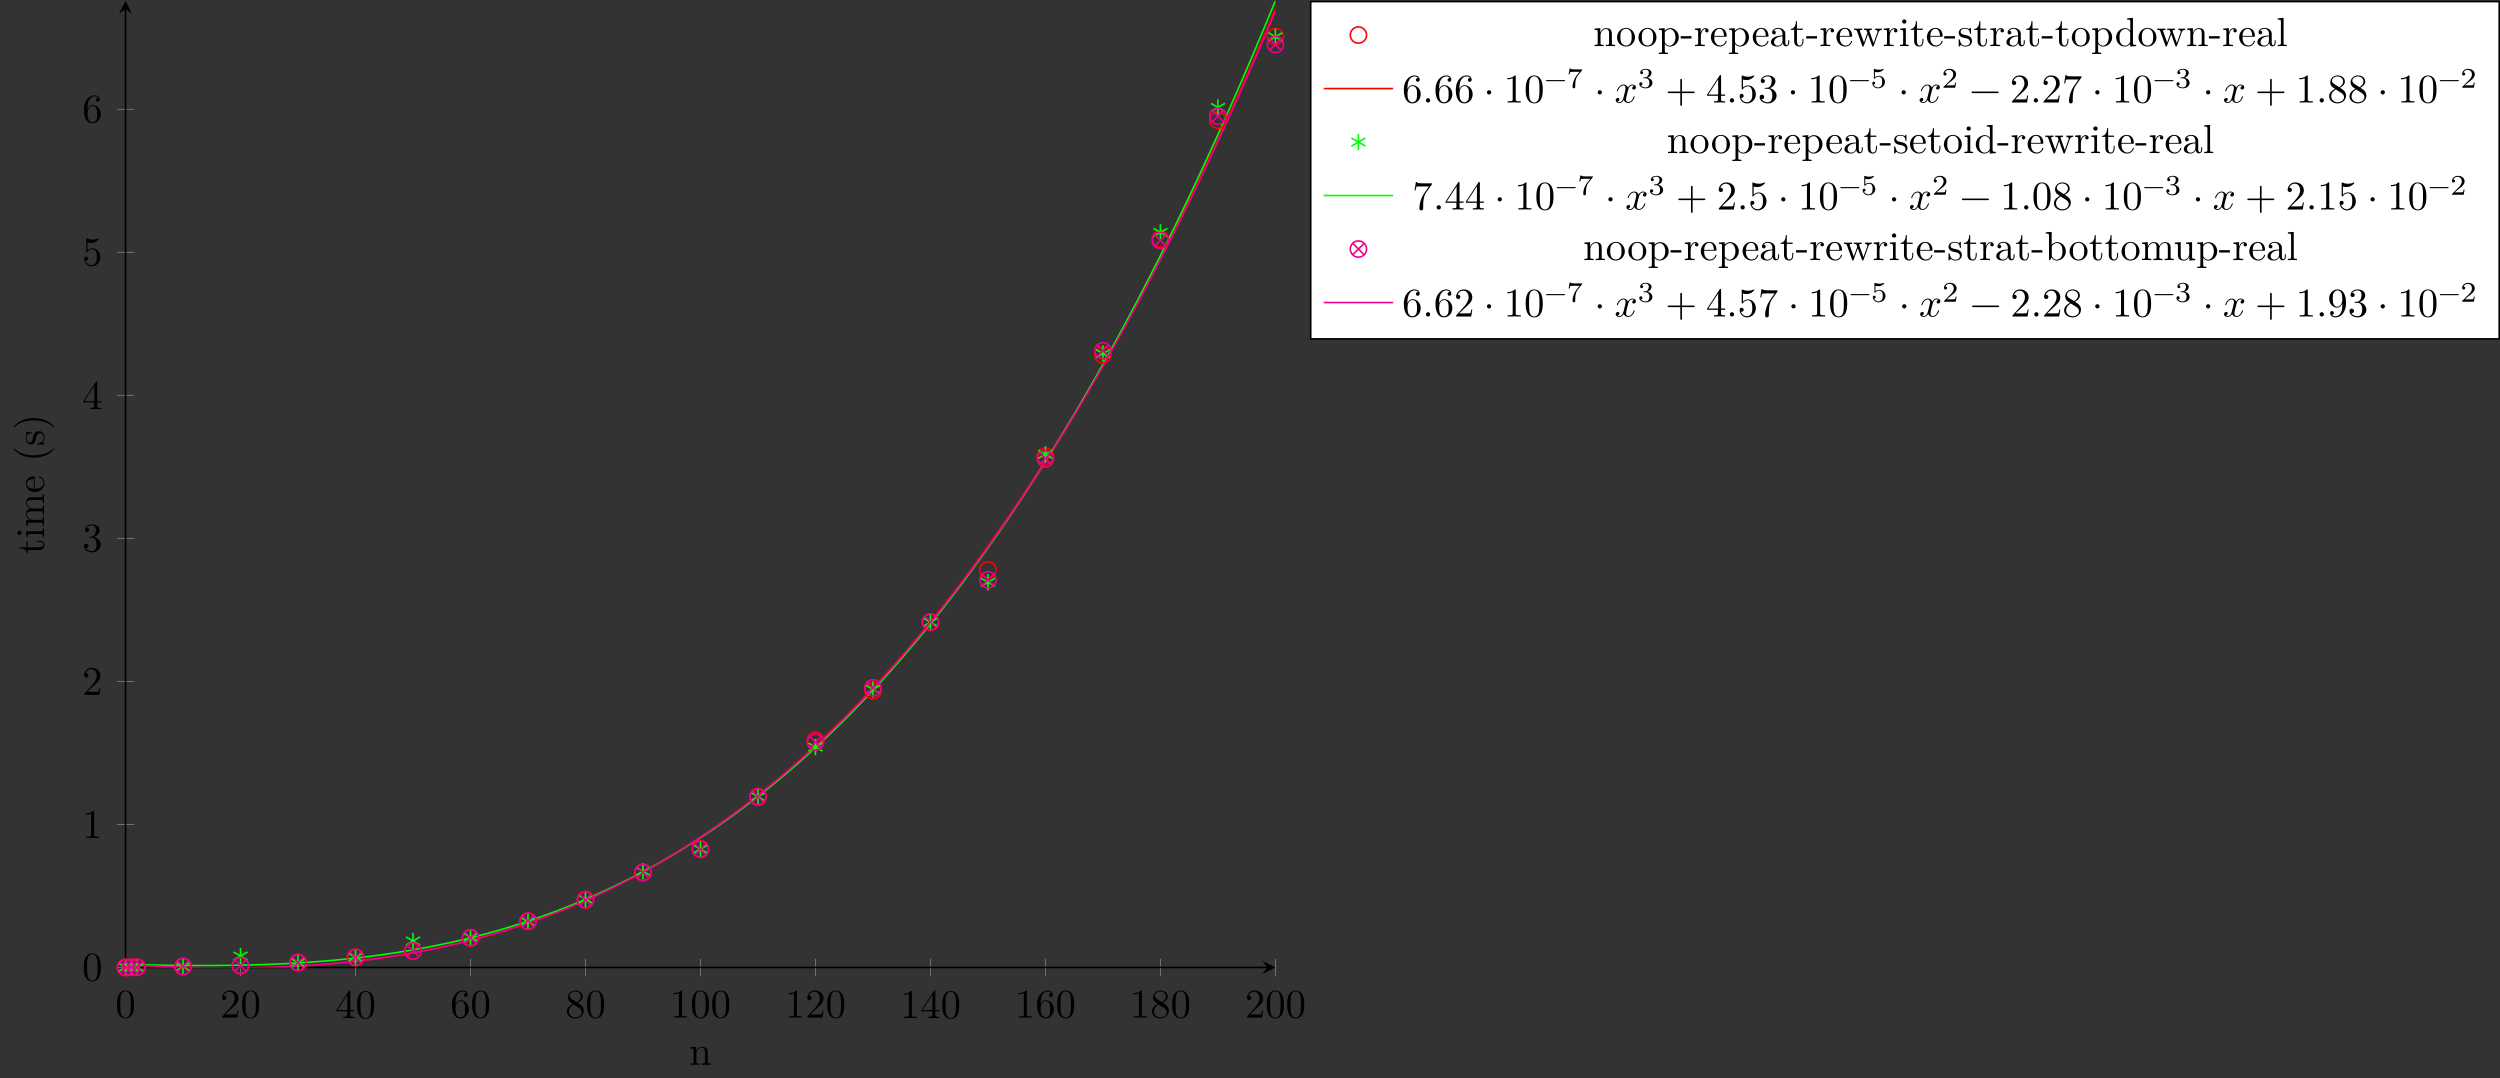 <?xml version="1.0" encoding="UTF-8"?>
<svg xmlns="http://www.w3.org/2000/svg" xmlns:xlink="http://www.w3.org/1999/xlink" width="612.447pt" height="264.179pt" viewBox="0 0 612.447 264.179" version="1.1">
<rect x="0" y="0" width="612.447" height="264.179" fill="#333333" stroke="none"/>
<defs>
<g>
<symbol overflow="visible" id="glyph0-0">
<path style="stroke:none;" d=""/>
</symbol>
<symbol overflow="visible" id="glyph0-1">
<path style="stroke:none;" d="M 4.578 -3.188 C 4.578 -3.984 4.531 -4.781 4.188 -5.516 C 3.734 -6.484 2.906 -6.641 2.5 -6.641 C 1.891 -6.641 1.172 -6.375 0.75 -5.453 C 0.438 -4.766 0.391 -3.984 0.391 -3.188 C 0.391 -2.438 0.422 -1.547 0.844 -0.781 C 1.266 0.016 2 0.219 2.484 0.219 C 3.016 0.219 3.781 0.016 4.219 -0.938 C 4.531 -1.625 4.578 -2.406 4.578 -3.188 Z M 3.766 -3.312 C 3.766 -2.562 3.766 -1.891 3.656 -1.25 C 3.5 -0.297 2.938 0 2.484 0 C 2.094 0 1.5 -0.25 1.328 -1.203 C 1.219 -1.797 1.219 -2.719 1.219 -3.312 C 1.219 -3.953 1.219 -4.609 1.297 -5.141 C 1.484 -6.328 2.234 -6.422 2.484 -6.422 C 2.812 -6.422 3.469 -6.234 3.656 -5.25 C 3.766 -4.688 3.766 -3.938 3.766 -3.312 Z M 3.766 -3.312 "/>
</symbol>
<symbol overflow="visible" id="glyph0-2">
<path style="stroke:none;" d="M 4.469 -1.734 L 4.234 -1.734 C 4.172 -1.438 4.109 -1 4 -0.844 C 3.938 -0.766 3.281 -0.766 3.062 -0.766 L 1.266 -0.766 L 2.328 -1.797 C 3.875 -3.172 4.469 -3.703 4.469 -4.703 C 4.469 -5.844 3.578 -6.641 2.359 -6.641 C 1.234 -6.641 0.5 -5.719 0.5 -4.828 C 0.5 -4.281 1 -4.281 1.031 -4.281 C 1.203 -4.281 1.547 -4.391 1.547 -4.812 C 1.547 -5.062 1.359 -5.328 1.016 -5.328 C 0.938 -5.328 0.922 -5.328 0.891 -5.312 C 1.109 -5.969 1.656 -6.328 2.234 -6.328 C 3.141 -6.328 3.562 -5.516 3.562 -4.703 C 3.562 -3.906 3.078 -3.125 2.516 -2.5 L 0.609 -0.375 C 0.5 -0.266 0.5 -0.234 0.5 0 L 4.203 0 Z M 4.469 -1.734 "/>
</symbol>
<symbol overflow="visible" id="glyph0-3">
<path style="stroke:none;" d="M 4.688 -1.641 L 4.688 -1.953 L 3.703 -1.953 L 3.703 -6.484 C 3.703 -6.688 3.703 -6.75 3.531 -6.75 C 3.453 -6.75 3.422 -6.75 3.344 -6.625 L 0.281 -1.953 L 0.281 -1.641 L 2.938 -1.641 L 2.938 -0.781 C 2.938 -0.422 2.906 -0.312 2.172 -0.312 L 1.969 -0.312 L 1.969 0 C 2.375 -0.031 2.891 -0.031 3.312 -0.031 C 3.734 -0.031 4.25 -0.031 4.672 0 L 4.672 -0.312 L 4.453 -0.312 C 3.719 -0.312 3.703 -0.422 3.703 -0.781 L 3.703 -1.641 Z M 2.984 -1.953 L 0.562 -1.953 L 2.984 -5.672 Z M 2.984 -1.953 "/>
</symbol>
<symbol overflow="visible" id="glyph0-4">
<path style="stroke:none;" d="M 4.562 -2.031 C 4.562 -3.297 3.672 -4.25 2.562 -4.25 C 1.891 -4.25 1.516 -3.75 1.312 -3.266 L 1.312 -3.516 C 1.312 -6.031 2.547 -6.391 3.062 -6.391 C 3.297 -6.391 3.719 -6.328 3.938 -5.984 C 3.781 -5.984 3.391 -5.984 3.391 -5.547 C 3.391 -5.234 3.625 -5.078 3.844 -5.078 C 4 -5.078 4.312 -5.172 4.312 -5.562 C 4.312 -6.156 3.875 -6.641 3.047 -6.641 C 1.766 -6.641 0.422 -5.359 0.422 -3.156 C 0.422 -0.484 1.578 0.219 2.5 0.219 C 3.609 0.219 4.562 -0.719 4.562 -2.031 Z M 3.656 -2.047 C 3.656 -1.562 3.656 -1.062 3.484 -0.703 C 3.188 -0.109 2.734 -0.062 2.5 -0.062 C 1.875 -0.062 1.578 -0.656 1.516 -0.812 C 1.328 -1.281 1.328 -2.078 1.328 -2.25 C 1.328 -3.031 1.656 -4.031 2.547 -4.031 C 2.719 -4.031 3.172 -4.031 3.484 -3.406 C 3.656 -3.047 3.656 -2.531 3.656 -2.047 Z M 3.656 -2.047 "/>
</symbol>
<symbol overflow="visible" id="glyph0-5">
<path style="stroke:none;" d="M 4.562 -1.672 C 4.562 -2.031 4.453 -2.484 4.062 -2.906 C 3.875 -3.109 3.719 -3.203 3.078 -3.609 C 3.797 -3.984 4.281 -4.5 4.281 -5.156 C 4.281 -6.078 3.406 -6.641 2.5 -6.641 C 1.5 -6.641 0.688 -5.906 0.688 -4.969 C 0.688 -4.797 0.703 -4.344 1.125 -3.875 C 1.234 -3.766 1.609 -3.516 1.859 -3.344 C 1.281 -3.047 0.422 -2.5 0.422 -1.5 C 0.422 -0.453 1.438 0.219 2.484 0.219 C 3.609 0.219 4.562 -0.609 4.562 -1.672 Z M 3.844 -5.156 C 3.844 -4.578 3.453 -4.109 2.859 -3.766 L 1.625 -4.562 C 1.172 -4.859 1.125 -5.188 1.125 -5.359 C 1.125 -5.969 1.781 -6.391 2.484 -6.391 C 3.203 -6.391 3.844 -5.875 3.844 -5.156 Z M 4.062 -1.312 C 4.062 -0.578 3.312 -0.062 2.5 -0.062 C 1.641 -0.062 0.922 -0.672 0.922 -1.5 C 0.922 -2.078 1.234 -2.719 2.078 -3.188 L 3.312 -2.406 C 3.594 -2.219 4.062 -1.922 4.062 -1.312 Z M 4.062 -1.312 "/>
</symbol>
<symbol overflow="visible" id="glyph0-6">
<path style="stroke:none;" d="M 4.172 0 L 4.172 -0.312 L 3.859 -0.312 C 2.953 -0.312 2.938 -0.422 2.938 -0.781 L 2.938 -6.375 C 2.938 -6.625 2.938 -6.641 2.703 -6.641 C 2.078 -6 1.203 -6 0.891 -6 L 0.891 -5.688 C 1.094 -5.688 1.672 -5.688 2.188 -5.953 L 2.188 -0.781 C 2.188 -0.422 2.156 -0.312 1.266 -0.312 L 0.953 -0.312 L 0.953 0 C 1.297 -0.031 2.156 -0.031 2.562 -0.031 C 2.953 -0.031 3.828 -0.031 4.172 0 Z M 4.172 0 "/>
</symbol>
<symbol overflow="visible" id="glyph0-7">
<path style="stroke:none;" d="M 4.562 -1.703 C 4.562 -2.516 3.922 -3.297 2.891 -3.516 C 3.703 -3.781 4.281 -4.469 4.281 -5.266 C 4.281 -6.078 3.406 -6.641 2.453 -6.641 C 1.453 -6.641 0.688 -6.047 0.688 -5.281 C 0.688 -4.953 0.906 -4.766 1.203 -4.766 C 1.5 -4.766 1.703 -4.984 1.703 -5.281 C 1.703 -5.766 1.234 -5.766 1.094 -5.766 C 1.391 -6.266 2.047 -6.391 2.406 -6.391 C 2.828 -6.391 3.375 -6.172 3.375 -5.281 C 3.375 -5.156 3.344 -4.578 3.094 -4.141 C 2.797 -3.656 2.453 -3.625 2.203 -3.625 C 2.125 -3.609 1.891 -3.594 1.812 -3.594 C 1.734 -3.578 1.672 -3.562 1.672 -3.469 C 1.672 -3.359 1.734 -3.359 1.906 -3.359 L 2.344 -3.359 C 3.156 -3.359 3.531 -2.688 3.531 -1.703 C 3.531 -0.344 2.844 -0.062 2.406 -0.062 C 1.969 -0.062 1.219 -0.234 0.875 -0.812 C 1.219 -0.766 1.531 -0.984 1.531 -1.359 C 1.531 -1.719 1.266 -1.922 0.984 -1.922 C 0.734 -1.922 0.422 -1.781 0.422 -1.344 C 0.422 -0.438 1.344 0.219 2.438 0.219 C 3.656 0.219 4.562 -0.688 4.562 -1.703 Z M 4.562 -1.703 "/>
</symbol>
<symbol overflow="visible" id="glyph0-8">
<path style="stroke:none;" d="M 4.469 -2 C 4.469 -3.188 3.656 -4.188 2.578 -4.188 C 2.109 -4.188 1.672 -4.031 1.312 -3.672 L 1.312 -5.625 C 1.516 -5.562 1.844 -5.5 2.156 -5.5 C 3.391 -5.5 4.094 -6.406 4.094 -6.531 C 4.094 -6.594 4.062 -6.641 3.984 -6.641 C 3.984 -6.641 3.953 -6.641 3.906 -6.609 C 3.703 -6.516 3.219 -6.312 2.547 -6.312 C 2.156 -6.312 1.688 -6.391 1.219 -6.594 C 1.141 -6.625 1.109 -6.625 1.109 -6.625 C 1 -6.625 1 -6.547 1 -6.391 L 1 -3.438 C 1 -3.266 1 -3.188 1.141 -3.188 C 1.219 -3.188 1.234 -3.203 1.281 -3.266 C 1.391 -3.422 1.75 -3.969 2.562 -3.969 C 3.078 -3.969 3.328 -3.516 3.406 -3.328 C 3.562 -2.953 3.594 -2.578 3.594 -2.078 C 3.594 -1.719 3.594 -1.125 3.344 -0.703 C 3.109 -0.312 2.734 -0.062 2.281 -0.062 C 1.562 -0.062 0.984 -0.594 0.812 -1.172 C 0.844 -1.172 0.875 -1.156 0.984 -1.156 C 1.312 -1.156 1.484 -1.406 1.484 -1.641 C 1.484 -1.891 1.312 -2.141 0.984 -2.141 C 0.844 -2.141 0.5 -2.062 0.5 -1.609 C 0.5 -0.75 1.188 0.219 2.297 0.219 C 3.453 0.219 4.469 -0.734 4.469 -2 Z M 4.469 -2 "/>
</symbol>
<symbol overflow="visible" id="glyph0-9">
<path style="stroke:none;" d="M 1.906 -0.531 C 1.906 -0.812 1.672 -1.062 1.391 -1.062 C 1.094 -1.062 0.859 -0.812 0.859 -0.531 C 0.859 -0.234 1.094 0 1.391 0 C 1.672 0 1.906 -0.234 1.906 -0.531 Z M 1.906 -0.531 "/>
</symbol>
<symbol overflow="visible" id="glyph0-10">
<path style="stroke:none;" d="M 1.906 -2.5 C 1.906 -2.781 1.672 -3.016 1.391 -3.016 C 1.094 -3.016 0.859 -2.781 0.859 -2.5 C 0.859 -2.203 1.094 -1.969 1.391 -1.969 C 1.672 -1.969 1.906 -2.203 1.906 -2.5 Z M 1.906 -2.5 "/>
</symbol>
<symbol overflow="visible" id="glyph0-11">
<path style="stroke:none;" d="M 5.25 -3.75 C 5.25 -4.266 4.672 -4.406 4.328 -4.406 C 3.75 -4.406 3.406 -3.875 3.281 -3.656 C 3.031 -4.312 2.5 -4.406 2.203 -4.406 C 1.172 -4.406 0.594 -3.125 0.594 -2.875 C 0.594 -2.766 0.719 -2.766 0.719 -2.766 C 0.797 -2.766 0.828 -2.797 0.844 -2.875 C 1.188 -3.938 1.844 -4.188 2.188 -4.188 C 2.375 -4.188 2.719 -4.094 2.719 -3.516 C 2.719 -3.203 2.547 -2.547 2.188 -1.141 C 2.031 -0.531 1.672 -0.109 1.234 -0.109 C 1.172 -0.109 0.953 -0.109 0.734 -0.234 C 0.984 -0.297 1.203 -0.5 1.203 -0.781 C 1.203 -1.047 0.984 -1.125 0.844 -1.125 C 0.531 -1.125 0.297 -0.875 0.297 -0.547 C 0.297 -0.094 0.781 0.109 1.219 0.109 C 1.891 0.109 2.25 -0.594 2.266 -0.641 C 2.391 -0.281 2.75 0.109 3.344 0.109 C 4.375 0.109 4.938 -1.172 4.938 -1.422 C 4.938 -1.531 4.859 -1.531 4.828 -1.531 C 4.734 -1.531 4.719 -1.484 4.688 -1.422 C 4.359 -0.344 3.688 -0.109 3.375 -0.109 C 2.984 -0.109 2.828 -0.422 2.828 -0.766 C 2.828 -0.984 2.875 -1.203 2.984 -1.641 L 3.328 -3.016 C 3.391 -3.266 3.625 -4.188 4.312 -4.188 C 4.359 -4.188 4.609 -4.188 4.812 -4.062 C 4.531 -4 4.344 -3.766 4.344 -3.516 C 4.344 -3.359 4.453 -3.172 4.719 -3.172 C 4.938 -3.172 5.25 -3.344 5.25 -3.75 Z M 5.25 -3.75 "/>
</symbol>
<symbol overflow="visible" id="glyph0-12">
<path style="stroke:none;" d="M 7.203 -2.5 C 7.203 -2.609 7.109 -2.688 7 -2.688 L 4.078 -2.688 L 4.078 -5.609 C 4.078 -5.719 3.984 -5.812 3.875 -5.812 C 3.766 -5.812 3.672 -5.719 3.672 -5.609 L 3.672 -2.688 L 0.75 -2.688 C 0.641 -2.688 0.562 -2.609 0.562 -2.5 C 0.562 -2.375 0.641 -2.297 0.75 -2.297 L 3.672 -2.297 L 3.672 0.625 C 3.672 0.734 3.766 0.828 3.875 0.828 C 3.984 0.828 4.078 0.734 4.078 0.625 L 4.078 -2.297 L 7 -2.297 C 7.109 -2.297 7.203 -2.375 7.203 -2.5 Z M 7.203 -2.5 "/>
</symbol>
<symbol overflow="visible" id="glyph0-13">
<path style="stroke:none;" d="M 7.203 -2.5 C 7.203 -2.609 7.109 -2.688 7 -2.688 L 0.75 -2.688 C 0.641 -2.688 0.562 -2.609 0.562 -2.5 C 0.562 -2.375 0.641 -2.297 0.75 -2.297 L 7 -2.297 C 7.109 -2.297 7.203 -2.375 7.203 -2.5 Z M 7.203 -2.5 "/>
</symbol>
<symbol overflow="visible" id="glyph0-14">
<path style="stroke:none;" d="M 4.828 -6.422 L 2.406 -6.422 C 1.203 -6.422 1.172 -6.547 1.141 -6.734 L 0.891 -6.734 L 0.562 -4.688 L 0.812 -4.688 C 0.844 -4.844 0.922 -5.469 1.062 -5.594 C 1.125 -5.656 1.906 -5.656 2.031 -5.656 L 4.094 -5.656 L 2.984 -4.078 C 2.078 -2.734 1.75 -1.344 1.75 -0.328 C 1.75 -0.234 1.75 0.219 2.219 0.219 C 2.672 0.219 2.672 -0.234 2.672 -0.328 L 2.672 -0.844 C 2.672 -1.391 2.703 -1.938 2.781 -2.469 C 2.828 -2.703 2.953 -3.562 3.406 -4.172 L 4.75 -6.078 C 4.828 -6.188 4.828 -6.203 4.828 -6.422 Z M 4.828 -6.422 "/>
</symbol>
<symbol overflow="visible" id="glyph0-15">
<path style="stroke:none;" d="M 4.562 -3.281 C 4.562 -5.969 3.406 -6.641 2.516 -6.641 C 1.969 -6.641 1.484 -6.453 1.062 -6.016 C 0.641 -5.562 0.422 -5.141 0.422 -4.391 C 0.422 -3.156 1.297 -2.172 2.406 -2.172 C 3.016 -2.172 3.422 -2.594 3.656 -3.172 L 3.656 -2.844 C 3.656 -0.516 2.625 -0.062 2.047 -0.062 C 1.875 -0.062 1.328 -0.078 1.062 -0.422 C 1.5 -0.422 1.578 -0.703 1.578 -0.875 C 1.578 -1.188 1.344 -1.328 1.125 -1.328 C 0.969 -1.328 0.672 -1.25 0.672 -0.859 C 0.672 -0.188 1.203 0.219 2.047 0.219 C 3.344 0.219 4.562 -1.141 4.562 -3.281 Z M 3.641 -4.203 C 3.641 -3.375 3.297 -2.406 2.422 -2.406 C 2.266 -2.406 1.797 -2.406 1.5 -3.031 C 1.312 -3.406 1.312 -3.891 1.312 -4.391 C 1.312 -4.922 1.312 -5.391 1.531 -5.766 C 1.797 -6.266 2.172 -6.391 2.516 -6.391 C 2.984 -6.391 3.312 -6.047 3.484 -5.609 C 3.594 -5.281 3.641 -4.656 3.641 -4.203 Z M 3.641 -4.203 "/>
</symbol>
<symbol overflow="visible" id="glyph1-0">
<path style="stroke:none;" d=""/>
</symbol>
<symbol overflow="visible" id="glyph1-1">
<path style="stroke:none;" d="M 5.328 0 L 5.328 -0.312 C 4.812 -0.312 4.562 -0.312 4.562 -0.609 L 4.562 -2.516 C 4.562 -3.375 4.562 -3.672 4.25 -4.031 C 4.109 -4.203 3.781 -4.406 3.203 -4.406 C 2.469 -4.406 2 -3.984 1.719 -3.359 L 1.719 -4.406 L 0.312 -4.297 L 0.312 -3.984 C 1.016 -3.984 1.094 -3.922 1.094 -3.422 L 1.094 -0.75 C 1.094 -0.312 0.984 -0.312 0.312 -0.312 L 0.312 0 L 1.453 -0.031 L 2.562 0 L 2.562 -0.312 C 1.891 -0.312 1.781 -0.312 1.781 -0.75 L 1.781 -2.594 C 1.781 -3.625 2.5 -4.188 3.125 -4.188 C 3.766 -4.188 3.875 -3.656 3.875 -3.078 L 3.875 -0.75 C 3.875 -0.312 3.766 -0.312 3.094 -0.312 L 3.094 0 L 4.219 -0.031 Z M 5.328 0 "/>
</symbol>
<symbol overflow="visible" id="glyph1-2">
<path style="stroke:none;" d="M 4.688 -2.141 C 4.688 -3.406 3.703 -4.469 2.5 -4.469 C 1.25 -4.469 0.281 -3.375 0.281 -2.141 C 0.281 -0.844 1.312 0.109 2.484 0.109 C 3.688 0.109 4.688 -0.875 4.688 -2.141 Z M 3.875 -2.219 C 3.875 -1.859 3.875 -1.312 3.656 -0.875 C 3.422 -0.422 2.984 -0.141 2.5 -0.141 C 2.062 -0.141 1.625 -0.344 1.359 -0.812 C 1.109 -1.25 1.109 -1.859 1.109 -2.219 C 1.109 -2.609 1.109 -3.141 1.344 -3.578 C 1.609 -4.031 2.078 -4.25 2.484 -4.25 C 2.922 -4.25 3.344 -4.031 3.609 -3.594 C 3.875 -3.172 3.875 -2.594 3.875 -2.219 Z M 3.875 -2.219 "/>
</symbol>
<symbol overflow="visible" id="glyph1-3">
<path style="stroke:none;" d="M 5.188 -2.156 C 5.188 -3.422 4.234 -4.406 3.109 -4.406 C 2.328 -4.406 1.906 -3.969 1.719 -3.75 L 1.719 -4.406 L 0.281 -4.297 L 0.281 -3.984 C 0.984 -3.984 1.062 -3.922 1.062 -3.484 L 1.062 1.172 C 1.062 1.625 0.953 1.625 0.281 1.625 L 0.281 1.938 L 1.391 1.906 L 2.516 1.938 L 2.516 1.625 C 1.859 1.625 1.75 1.625 1.75 1.172 L 1.75 -0.594 C 1.797 -0.422 2.219 0.109 2.969 0.109 C 4.156 0.109 5.188 -0.875 5.188 -2.156 Z M 4.359 -2.156 C 4.359 -0.953 3.672 -0.109 2.938 -0.109 C 2.531 -0.109 2.156 -0.312 1.891 -0.719 C 1.75 -0.922 1.75 -0.938 1.75 -1.141 L 1.75 -3.359 C 2.031 -3.875 2.516 -4.156 3.031 -4.156 C 3.766 -4.156 4.359 -3.281 4.359 -2.156 Z M 4.359 -2.156 "/>
</symbol>
<symbol overflow="visible" id="glyph1-4">
<path style="stroke:none;" d="M 2.75 -1.859 L 2.75 -2.438 L 0.109 -2.438 L 0.109 -1.859 Z M 2.75 -1.859 "/>
</symbol>
<symbol overflow="visible" id="glyph1-5">
<path style="stroke:none;" d="M 3.625 -3.797 C 3.625 -4.109 3.312 -4.406 2.891 -4.406 C 2.156 -4.406 1.797 -3.734 1.672 -3.312 L 1.672 -4.406 L 0.281 -4.297 L 0.281 -3.984 C 0.984 -3.984 1.062 -3.922 1.062 -3.422 L 1.062 -0.75 C 1.062 -0.312 0.953 -0.312 0.281 -0.312 L 0.281 0 L 1.422 -0.031 C 1.812 -0.031 2.281 -0.031 2.688 0 L 2.688 -0.312 L 2.469 -0.312 C 1.734 -0.312 1.719 -0.422 1.719 -0.781 L 1.719 -2.312 C 1.719 -3.297 2.141 -4.188 2.891 -4.188 C 2.953 -4.188 2.984 -4.188 3 -4.172 C 2.969 -4.172 2.766 -4.047 2.766 -3.781 C 2.766 -3.516 2.984 -3.359 3.203 -3.359 C 3.375 -3.359 3.625 -3.484 3.625 -3.797 Z M 3.625 -3.797 "/>
</symbol>
<symbol overflow="visible" id="glyph1-6">
<path style="stroke:none;" d="M 4.141 -1.188 C 4.141 -1.281 4.062 -1.312 4 -1.312 C 3.922 -1.312 3.891 -1.25 3.875 -1.172 C 3.531 -0.141 2.625 -0.141 2.531 -0.141 C 2.031 -0.141 1.641 -0.438 1.406 -0.812 C 1.109 -1.281 1.109 -1.938 1.109 -2.297 L 3.891 -2.297 C 4.109 -2.297 4.141 -2.297 4.141 -2.516 C 4.141 -3.5 3.594 -4.469 2.359 -4.469 C 1.203 -4.469 0.281 -3.438 0.281 -2.188 C 0.281 -0.859 1.328 0.109 2.469 0.109 C 3.688 0.109 4.141 -1 4.141 -1.188 Z M 3.484 -2.516 L 1.109 -2.516 C 1.172 -4 2.016 -4.25 2.359 -4.25 C 3.375 -4.25 3.484 -2.906 3.484 -2.516 Z M 3.484 -2.516 "/>
</symbol>
<symbol overflow="visible" id="glyph1-7">
<path style="stroke:none;" d="M 4.812 -0.891 L 4.812 -1.453 L 4.562 -1.453 L 4.562 -0.891 C 4.562 -0.312 4.312 -0.25 4.203 -0.25 C 3.875 -0.25 3.844 -0.703 3.844 -0.75 L 3.844 -2.734 C 3.844 -3.156 3.844 -3.547 3.484 -3.922 C 3.094 -4.312 2.594 -4.469 2.109 -4.469 C 1.297 -4.469 0.609 -4 0.609 -3.344 C 0.609 -3.047 0.812 -2.875 1.062 -2.875 C 1.344 -2.875 1.531 -3.078 1.531 -3.328 C 1.531 -3.453 1.469 -3.781 1.016 -3.781 C 1.281 -4.141 1.781 -4.25 2.094 -4.25 C 2.578 -4.25 3.156 -3.859 3.156 -2.969 L 3.156 -2.609 C 2.641 -2.578 1.938 -2.547 1.312 -2.25 C 0.562 -1.906 0.312 -1.391 0.312 -0.953 C 0.312 -0.141 1.281 0.109 1.906 0.109 C 2.578 0.109 3.031 -0.297 3.219 -0.75 C 3.266 -0.359 3.531 0.062 4 0.062 C 4.203 0.062 4.812 -0.078 4.812 -0.891 Z M 3.156 -1.391 C 3.156 -0.453 2.438 -0.109 1.984 -0.109 C 1.5 -0.109 1.094 -0.453 1.094 -0.953 C 1.094 -1.5 1.5 -2.328 3.156 -2.391 Z M 3.156 -1.391 "/>
</symbol>
<symbol overflow="visible" id="glyph1-8">
<path style="stroke:none;" d="M 3.312 -1.234 L 3.312 -1.797 L 3.062 -1.797 L 3.062 -1.25 C 3.062 -0.516 2.766 -0.141 2.391 -0.141 C 1.719 -0.141 1.719 -1.047 1.719 -1.219 L 1.719 -3.984 L 3.156 -3.984 L 3.156 -4.297 L 1.719 -4.297 L 1.719 -6.125 L 1.469 -6.125 C 1.469 -5.312 1.172 -4.25 0.188 -4.203 L 0.188 -3.984 L 1.031 -3.984 L 1.031 -1.234 C 1.031 -0.016 1.969 0.109 2.328 0.109 C 3.031 0.109 3.312 -0.594 3.312 -1.234 Z M 3.312 -1.234 "/>
</symbol>
<symbol overflow="visible" id="glyph1-9">
<path style="stroke:none;" d="M 7.016 -3.984 L 7.016 -4.297 C 6.781 -4.281 6.5 -4.266 6.281 -4.266 L 5.359 -4.297 L 5.359 -3.984 C 5.719 -3.984 5.938 -3.797 5.938 -3.516 C 5.938 -3.453 5.938 -3.422 5.875 -3.297 L 4.969 -0.75 L 3.984 -3.531 C 3.953 -3.656 3.938 -3.672 3.938 -3.719 C 3.938 -3.984 4.328 -3.984 4.531 -3.984 L 4.531 -4.297 L 3.484 -4.266 C 3.188 -4.266 2.906 -4.281 2.609 -4.297 L 2.609 -3.984 C 2.969 -3.984 3.125 -3.969 3.234 -3.844 C 3.281 -3.781 3.391 -3.484 3.453 -3.297 L 2.609 -0.875 L 1.656 -3.531 C 1.609 -3.656 1.609 -3.672 1.609 -3.719 C 1.609 -3.984 2 -3.984 2.188 -3.984 L 2.188 -4.297 L 1.109 -4.266 L 0.172 -4.297 L 0.172 -3.984 C 0.672 -3.984 0.797 -3.953 0.922 -3.641 L 2.172 -0.109 C 2.219 0.031 2.25 0.109 2.375 0.109 C 2.516 0.109 2.531 0.047 2.578 -0.094 L 3.594 -2.906 L 4.609 -0.078 C 4.641 0.031 4.672 0.109 4.812 0.109 C 4.938 0.109 4.969 0.016 5 -0.078 L 6.172 -3.344 C 6.344 -3.844 6.656 -3.984 7.016 -3.984 Z M 7.016 -3.984 "/>
</symbol>
<symbol overflow="visible" id="glyph1-10">
<path style="stroke:none;" d="M 2.469 0 L 2.469 -0.312 C 1.797 -0.312 1.766 -0.359 1.766 -0.75 L 1.766 -4.406 L 0.375 -4.297 L 0.375 -3.984 C 1.016 -3.984 1.109 -3.922 1.109 -3.438 L 1.109 -0.75 C 1.109 -0.312 1 -0.312 0.328 -0.312 L 0.328 0 L 1.422 -0.031 C 1.781 -0.031 2.125 -0.016 2.469 0 Z M 1.906 -6.016 C 1.906 -6.297 1.688 -6.547 1.391 -6.547 C 1.047 -6.547 0.844 -6.266 0.844 -6.016 C 0.844 -5.75 1.078 -5.5 1.375 -5.5 C 1.719 -5.5 1.906 -5.766 1.906 -6.016 Z M 1.906 -6.016 "/>
</symbol>
<symbol overflow="visible" id="glyph1-11">
<path style="stroke:none;" d="M 3.594 -1.281 C 3.594 -1.797 3.297 -2.109 3.172 -2.219 C 2.844 -2.547 2.453 -2.625 2.031 -2.703 C 1.469 -2.812 0.812 -2.938 0.812 -3.516 C 0.812 -3.875 1.062 -4.281 1.922 -4.281 C 3.016 -4.281 3.078 -3.375 3.094 -3.078 C 3.094 -2.984 3.203 -2.984 3.203 -2.984 C 3.344 -2.984 3.344 -3.031 3.344 -3.219 L 3.344 -4.234 C 3.344 -4.391 3.344 -4.469 3.234 -4.469 C 3.188 -4.469 3.156 -4.469 3.031 -4.344 C 3 -4.312 2.906 -4.219 2.859 -4.188 C 2.484 -4.469 2.078 -4.469 1.922 -4.469 C 0.703 -4.469 0.328 -3.797 0.328 -3.234 C 0.328 -2.891 0.484 -2.609 0.75 -2.391 C 1.078 -2.141 1.359 -2.078 2.078 -1.938 C 2.297 -1.891 3.109 -1.734 3.109 -1.016 C 3.109 -0.516 2.766 -0.109 1.984 -0.109 C 1.141 -0.109 0.781 -0.672 0.594 -1.531 C 0.562 -1.656 0.562 -1.688 0.453 -1.688 C 0.328 -1.688 0.328 -1.625 0.328 -1.453 L 0.328 -0.125 C 0.328 0.047 0.328 0.109 0.438 0.109 C 0.484 0.109 0.5 0.094 0.688 -0.094 C 0.703 -0.109 0.703 -0.125 0.891 -0.312 C 1.328 0.094 1.781 0.109 1.984 0.109 C 3.125 0.109 3.594 -0.562 3.594 -1.281 Z M 3.594 -1.281 "/>
</symbol>
<symbol overflow="visible" id="glyph1-12">
<path style="stroke:none;" d="M 5.25 0 L 5.25 -0.312 C 4.562 -0.312 4.469 -0.375 4.469 -0.875 L 4.469 -6.922 L 3.047 -6.812 L 3.047 -6.5 C 3.734 -6.5 3.812 -6.438 3.812 -5.938 L 3.812 -3.781 C 3.531 -4.141 3.094 -4.406 2.562 -4.406 C 1.391 -4.406 0.344 -3.422 0.344 -2.141 C 0.344 -0.875 1.312 0.109 2.453 0.109 C 3.094 0.109 3.531 -0.234 3.781 -0.547 L 3.781 0.109 Z M 3.781 -1.172 C 3.781 -1 3.781 -0.984 3.672 -0.812 C 3.375 -0.328 2.938 -0.109 2.5 -0.109 C 2.047 -0.109 1.688 -0.375 1.453 -0.75 C 1.203 -1.156 1.172 -1.719 1.172 -2.141 C 1.172 -2.5 1.188 -3.094 1.469 -3.547 C 1.688 -3.859 2.062 -4.188 2.609 -4.188 C 2.953 -4.188 3.375 -4.031 3.672 -3.594 C 3.781 -3.422 3.781 -3.406 3.781 -3.219 Z M 3.781 -1.172 "/>
</symbol>
<symbol overflow="visible" id="glyph1-13">
<path style="stroke:none;" d="M 2.547 0 L 2.547 -0.312 C 1.875 -0.312 1.766 -0.312 1.766 -0.75 L 1.766 -6.922 L 0.328 -6.812 L 0.328 -6.5 C 1.031 -6.5 1.109 -6.438 1.109 -5.938 L 1.109 -0.75 C 1.109 -0.312 1 -0.312 0.328 -0.312 L 0.328 0 L 1.438 -0.031 Z M 2.547 0 "/>
</symbol>
<symbol overflow="visible" id="glyph1-14">
<path style="stroke:none;" d="M 5.188 -2.156 C 5.188 -3.422 4.219 -4.406 3.078 -4.406 C 2.297 -4.406 1.875 -3.938 1.719 -3.766 L 1.719 -6.922 L 0.281 -6.812 L 0.281 -6.5 C 0.984 -6.5 1.062 -6.438 1.062 -5.938 L 1.062 0 L 1.312 0 L 1.672 -0.625 C 1.812 -0.391 2.234 0.109 2.969 0.109 C 4.156 0.109 5.188 -0.875 5.188 -2.156 Z M 4.359 -2.156 C 4.359 -1.797 4.344 -1.203 4.062 -0.75 C 3.844 -0.438 3.469 -0.109 2.938 -0.109 C 2.484 -0.109 2.125 -0.344 1.891 -0.719 C 1.75 -0.922 1.75 -0.953 1.75 -1.141 L 1.75 -3.188 C 1.75 -3.375 1.75 -3.391 1.859 -3.547 C 2.25 -4.109 2.797 -4.188 3.031 -4.188 C 3.484 -4.188 3.844 -3.922 4.078 -3.547 C 4.344 -3.141 4.359 -2.578 4.359 -2.156 Z M 4.359 -2.156 "/>
</symbol>
<symbol overflow="visible" id="glyph1-15">
<path style="stroke:none;" d="M 8.109 0 L 8.109 -0.312 C 7.594 -0.312 7.344 -0.312 7.328 -0.609 L 7.328 -2.516 C 7.328 -3.375 7.328 -3.672 7.016 -4.031 C 6.875 -4.203 6.547 -4.406 5.969 -4.406 C 5.141 -4.406 4.688 -3.812 4.531 -3.422 C 4.391 -4.297 3.656 -4.406 3.203 -4.406 C 2.469 -4.406 2 -3.984 1.719 -3.359 L 1.719 -4.406 L 0.312 -4.297 L 0.312 -3.984 C 1.016 -3.984 1.094 -3.922 1.094 -3.422 L 1.094 -0.75 C 1.094 -0.312 0.984 -0.312 0.312 -0.312 L 0.312 0 L 1.453 -0.031 L 2.562 0 L 2.562 -0.312 C 1.891 -0.312 1.781 -0.312 1.781 -0.75 L 1.781 -2.594 C 1.781 -3.625 2.5 -4.188 3.125 -4.188 C 3.766 -4.188 3.875 -3.656 3.875 -3.078 L 3.875 -0.75 C 3.875 -0.312 3.766 -0.312 3.094 -0.312 L 3.094 0 L 4.219 -0.031 L 5.328 0 L 5.328 -0.312 C 4.672 -0.312 4.562 -0.312 4.562 -0.75 L 4.562 -2.594 C 4.562 -3.625 5.266 -4.188 5.906 -4.188 C 6.531 -4.188 6.641 -3.656 6.641 -3.078 L 6.641 -0.75 C 6.641 -0.312 6.531 -0.312 5.859 -0.312 L 5.859 0 L 6.984 -0.031 Z M 8.109 0 "/>
</symbol>
<symbol overflow="visible" id="glyph1-16">
<path style="stroke:none;" d="M 5.328 0 L 5.328 -0.312 C 4.641 -0.312 4.562 -0.375 4.562 -0.875 L 4.562 -4.406 L 3.094 -4.297 L 3.094 -3.984 C 3.781 -3.984 3.875 -3.922 3.875 -3.422 L 3.875 -1.656 C 3.875 -0.781 3.391 -0.109 2.656 -0.109 C 1.828 -0.109 1.781 -0.578 1.781 -1.094 L 1.781 -4.406 L 0.312 -4.297 L 0.312 -3.984 C 1.094 -3.984 1.094 -3.953 1.094 -3.078 L 1.094 -1.578 C 1.094 -0.797 1.094 0.109 2.609 0.109 C 3.172 0.109 3.609 -0.172 3.891 -0.781 L 3.891 0.109 Z M 5.328 0 "/>
</symbol>
<symbol overflow="visible" id="glyph2-0">
<path style="stroke:none;" d=""/>
</symbol>
<symbol overflow="visible" id="glyph2-1">
<path style="stroke:none;" d="M -1.234 -3.312 L -1.797 -3.312 L -1.797 -3.062 L -1.25 -3.062 C -0.516 -3.062 -0.141 -2.766 -0.141 -2.391 C -0.141 -1.719 -1.047 -1.719 -1.219 -1.719 L -3.984 -1.719 L -3.984 -3.156 L -4.297 -3.156 L -4.297 -1.719 L -6.125 -1.719 L -6.125 -1.469 C -5.312 -1.469 -4.25 -1.172 -4.203 -0.188 L -3.984 -0.188 L -3.984 -1.031 L -1.234 -1.031 C -0.016 -1.031 0.109 -1.969 0.109 -2.328 C 0.109 -3.031 -0.594 -3.312 -1.234 -3.312 Z M -1.234 -3.312 "/>
</symbol>
<symbol overflow="visible" id="glyph2-2">
<path style="stroke:none;" d="M 0 -2.469 L -0.312 -2.469 C -0.312 -1.797 -0.359 -1.766 -0.75 -1.766 L -4.406 -1.766 L -4.297 -0.375 L -3.984 -0.375 C -3.984 -1.016 -3.922 -1.109 -3.438 -1.109 L -0.75 -1.109 C -0.312 -1.109 -0.312 -1 -0.312 -0.328 L 0 -0.328 L -0.031 -1.422 C -0.031 -1.781 -0.016 -2.125 0 -2.469 Z M -6.016 -1.906 C -6.297 -1.906 -6.547 -1.688 -6.547 -1.391 C -6.547 -1.047 -6.266 -0.844 -6.016 -0.844 C -5.75 -0.844 -5.5 -1.078 -5.5 -1.375 C -5.5 -1.719 -5.766 -1.906 -6.016 -1.906 Z M -6.016 -1.906 "/>
</symbol>
<symbol overflow="visible" id="glyph2-3">
<path style="stroke:none;" d="M 0 -8.109 L -0.312 -8.109 C -0.312 -7.594 -0.312 -7.344 -0.609 -7.328 L -2.516 -7.328 C -3.375 -7.328 -3.672 -7.328 -4.031 -7.016 C -4.203 -6.875 -4.406 -6.547 -4.406 -5.969 C -4.406 -5.141 -3.812 -4.688 -3.422 -4.531 C -4.297 -4.391 -4.406 -3.656 -4.406 -3.203 C -4.406 -2.469 -3.984 -2 -3.359 -1.719 L -4.406 -1.719 L -4.297 -0.312 L -3.984 -0.312 C -3.984 -1.016 -3.922 -1.094 -3.422 -1.094 L -0.75 -1.094 C -0.312 -1.094 -0.312 -0.984 -0.312 -0.312 L 0 -0.312 L -0.031 -1.453 L 0 -2.562 L -0.312 -2.562 C -0.312 -1.891 -0.312 -1.781 -0.75 -1.781 L -2.594 -1.781 C -3.625 -1.781 -4.188 -2.5 -4.188 -3.125 C -4.188 -3.766 -3.656 -3.875 -3.078 -3.875 L -0.75 -3.875 C -0.312 -3.875 -0.312 -3.766 -0.312 -3.094 L 0 -3.094 L -0.031 -4.219 L 0 -5.328 L -0.312 -5.328 C -0.312 -4.672 -0.312 -4.562 -0.75 -4.562 L -2.594 -4.562 C -3.625 -4.562 -4.188 -5.266 -4.188 -5.906 C -4.188 -6.531 -3.656 -6.641 -3.078 -6.641 L -0.75 -6.641 C -0.312 -6.641 -0.312 -6.531 -0.312 -5.859 L 0 -5.859 L -0.031 -6.984 Z M 0 -8.109 "/>
</symbol>
<symbol overflow="visible" id="glyph2-4">
<path style="stroke:none;" d="M -1.188 -4.141 C -1.281 -4.141 -1.312 -4.062 -1.312 -4 C -1.312 -3.922 -1.25 -3.891 -1.172 -3.875 C -0.141 -3.531 -0.141 -2.625 -0.141 -2.531 C -0.141 -2.031 -0.438 -1.641 -0.812 -1.406 C -1.281 -1.109 -1.938 -1.109 -2.297 -1.109 L -2.297 -3.891 C -2.297 -4.109 -2.297 -4.141 -2.516 -4.141 C -3.5 -4.141 -4.469 -3.594 -4.469 -2.359 C -4.469 -1.203 -3.438 -0.281 -2.188 -0.281 C -0.859 -0.281 0.109 -1.328 0.109 -2.469 C 0.109 -3.688 -1 -4.141 -1.188 -4.141 Z M -2.516 -3.484 L -2.516 -1.109 C -4 -1.172 -4.25 -2.016 -4.25 -2.359 C -4.25 -3.375 -2.906 -3.484 -2.516 -3.484 Z M -2.516 -3.484 "/>
</symbol>
<symbol overflow="visible" id="glyph2-5">
<path style="stroke:none;" d="M 2.391 -3.297 C 2.359 -3.297 2.344 -3.297 2.172 -3.125 C 0.922 -1.891 -0.969 -1.562 -2.5 -1.562 C -4.234 -1.562 -5.969 -1.938 -7.203 -3.172 C -7.328 -3.297 -7.344 -3.297 -7.375 -3.297 C -7.453 -3.297 -7.484 -3.266 -7.484 -3.203 C -7.484 -3.094 -6.797 -2.203 -5.531 -1.609 C -4.438 -1.109 -3.328 -0.984 -2.5 -0.984 C -1.719 -0.984 -0.516 -1.094 0.625 -1.641 C 1.844 -2.25 2.5 -3.094 2.5 -3.203 C 2.5 -3.266 2.469 -3.297 2.391 -3.297 Z M 2.391 -3.297 "/>
</symbol>
<symbol overflow="visible" id="glyph2-6">
<path style="stroke:none;" d="M -1.281 -3.594 C -1.797 -3.594 -2.109 -3.297 -2.219 -3.172 C -2.547 -2.844 -2.625 -2.453 -2.703 -2.031 C -2.812 -1.469 -2.938 -0.812 -3.516 -0.812 C -3.875 -0.812 -4.281 -1.062 -4.281 -1.922 C -4.281 -3.016 -3.375 -3.078 -3.078 -3.094 C -2.984 -3.094 -2.984 -3.203 -2.984 -3.203 C -2.984 -3.344 -3.031 -3.344 -3.219 -3.344 L -4.234 -3.344 C -4.391 -3.344 -4.469 -3.344 -4.469 -3.234 C -4.469 -3.188 -4.469 -3.156 -4.344 -3.031 C -4.312 -3 -4.219 -2.906 -4.188 -2.859 C -4.469 -2.484 -4.469 -2.078 -4.469 -1.922 C -4.469 -0.703 -3.797 -0.328 -3.234 -0.328 C -2.891 -0.328 -2.609 -0.484 -2.391 -0.75 C -2.141 -1.078 -2.078 -1.359 -1.938 -2.078 C -1.891 -2.297 -1.734 -3.109 -1.016 -3.109 C -0.516 -3.109 -0.109 -2.766 -0.109 -1.984 C -0.109 -1.141 -0.672 -0.781 -1.531 -0.594 C -1.656 -0.562 -1.688 -0.562 -1.688 -0.453 C -1.688 -0.328 -1.625 -0.328 -1.453 -0.328 L -0.125 -0.328 C 0.047 -0.328 0.109 -0.328 0.109 -0.438 C 0.109 -0.484 0.094 -0.5 -0.094 -0.688 C -0.109 -0.703 -0.125 -0.703 -0.312 -0.891 C 0.094 -1.328 0.109 -1.781 0.109 -1.984 C 0.109 -3.125 -0.562 -3.594 -1.281 -3.594 Z M -1.281 -3.594 "/>
</symbol>
<symbol overflow="visible" id="glyph2-7">
<path style="stroke:none;" d="M -2.5 -2.875 C -3.266 -2.875 -4.469 -2.766 -5.609 -2.219 C -6.828 -1.625 -7.484 -0.766 -7.484 -0.672 C -7.484 -0.609 -7.438 -0.562 -7.375 -0.562 C -7.344 -0.562 -7.328 -0.562 -7.141 -0.75 C -6.156 -1.734 -4.578 -2.297 -2.5 -2.297 C -0.781 -2.297 0.969 -1.938 2.219 -0.703 C 2.344 -0.562 2.359 -0.562 2.391 -0.562 C 2.453 -0.562 2.5 -0.609 2.5 -0.672 C 2.5 -0.766 1.812 -1.672 0.547 -2.25 C -0.547 -2.766 -1.656 -2.875 -2.5 -2.875 Z M -2.5 -2.875 "/>
</symbol>
<symbol overflow="visible" id="glyph3-0">
<path style="stroke:none;" d=""/>
</symbol>
<symbol overflow="visible" id="glyph3-1">
<path style="stroke:none;" d="M 5.047 -1.75 C 5.047 -1.828 4.984 -1.891 4.906 -1.891 L 0.531 -1.891 C 0.453 -1.891 0.391 -1.828 0.391 -1.75 C 0.391 -1.672 0.453 -1.609 0.531 -1.609 L 4.906 -1.609 C 4.984 -1.609 5.047 -1.672 5.047 -1.75 Z M 5.047 -1.75 "/>
</symbol>
<symbol overflow="visible" id="glyph3-2">
<path style="stroke:none;" d="M 3.812 -4.5 L 1.984 -4.5 C 1.703 -4.5 1.625 -4.5 1.375 -4.531 C 1 -4.547 0.984 -4.609 0.969 -4.719 L 0.734 -4.719 L 0.484 -3.234 L 0.719 -3.234 C 0.734 -3.328 0.812 -3.797 0.922 -3.859 C 0.984 -3.906 1.547 -3.906 1.641 -3.906 L 3.172 -3.906 L 2.438 -2.984 C 1.531 -1.781 1.453 -0.672 1.453 -0.266 C 1.453 -0.188 1.453 0.141 1.781 0.141 C 2.109 0.141 2.109 -0.172 2.109 -0.266 L 2.109 -0.547 C 2.109 -1.906 2.391 -2.516 2.688 -2.906 L 3.734 -4.219 C 3.812 -4.297 3.812 -4.312 3.812 -4.5 Z M 3.812 -4.5 "/>
</symbol>
<symbol overflow="visible" id="glyph3-3">
<path style="stroke:none;" d="M 3.594 -1.203 C 3.594 -1.75 3.141 -2.297 2.375 -2.453 C 3.109 -2.719 3.375 -3.25 3.375 -3.672 C 3.375 -4.219 2.734 -4.641 1.969 -4.641 C 1.188 -4.641 0.594 -4.266 0.594 -3.703 C 0.594 -3.469 0.75 -3.328 0.953 -3.328 C 1.172 -3.328 1.312 -3.5 1.312 -3.688 C 1.312 -3.891 1.172 -4.031 0.953 -4.047 C 1.203 -4.359 1.688 -4.438 1.938 -4.438 C 2.25 -4.438 2.703 -4.281 2.703 -3.672 C 2.703 -3.375 2.594 -3.062 2.422 -2.844 C 2.188 -2.578 1.984 -2.562 1.641 -2.547 C 1.469 -2.531 1.453 -2.531 1.422 -2.516 C 1.422 -2.516 1.344 -2.5 1.344 -2.438 C 1.344 -2.328 1.406 -2.328 1.531 -2.328 L 1.906 -2.328 C 2.453 -2.328 2.844 -1.953 2.844 -1.203 C 2.844 -0.344 2.344 -0.078 1.938 -0.078 C 1.656 -0.078 1.047 -0.156 0.75 -0.578 C 1.078 -0.594 1.156 -0.812 1.156 -0.969 C 1.156 -1.188 0.984 -1.344 0.766 -1.344 C 0.578 -1.344 0.375 -1.234 0.375 -0.938 C 0.375 -0.281 1.109 0.141 1.953 0.141 C 2.922 0.141 3.594 -0.516 3.594 -1.203 Z M 3.594 -1.203 "/>
</symbol>
<symbol overflow="visible" id="glyph3-4">
<path style="stroke:none;" d="M 3.531 -1.406 C 3.531 -2.188 2.922 -2.922 2.062 -2.922 C 1.75 -2.922 1.391 -2.844 1.078 -2.578 L 1.078 -3.891 C 1.438 -3.812 1.641 -3.812 1.766 -3.812 C 2.688 -3.812 3.234 -4.438 3.234 -4.547 C 3.234 -4.609 3.172 -4.641 3.141 -4.641 C 3.141 -4.641 3.109 -4.641 3.094 -4.609 C 2.922 -4.547 2.547 -4.422 2.031 -4.422 C 1.844 -4.422 1.469 -4.422 1.016 -4.609 C 0.938 -4.641 0.922 -4.641 0.922 -4.641 C 0.828 -4.641 0.828 -4.562 0.828 -4.453 L 0.828 -2.391 C 0.828 -2.266 0.828 -2.188 0.938 -2.188 C 1 -2.188 1.016 -2.203 1.078 -2.281 C 1.391 -2.672 1.812 -2.719 2.047 -2.719 C 2.469 -2.719 2.656 -2.391 2.703 -2.328 C 2.828 -2.109 2.859 -1.844 2.859 -1.438 C 2.859 -1.219 2.859 -0.812 2.656 -0.5 C 2.484 -0.25 2.172 -0.078 1.844 -0.078 C 1.391 -0.078 0.922 -0.328 0.734 -0.797 C 1 -0.781 1.141 -0.953 1.141 -1.141 C 1.141 -1.438 0.875 -1.5 0.797 -1.5 C 0.797 -1.5 0.438 -1.5 0.438 -1.125 C 0.438 -0.484 1.016 0.141 1.844 0.141 C 2.75 0.141 3.531 -0.531 3.531 -1.406 Z M 3.531 -1.406 "/>
</symbol>
<symbol overflow="visible" id="glyph3-5">
<path style="stroke:none;" d="M 3.531 -1.266 L 3.297 -1.266 C 3.266 -1.125 3.203 -0.703 3.109 -0.641 C 3.047 -0.594 2.516 -0.594 2.422 -0.594 L 1.125 -0.594 C 1.859 -1.25 2.109 -1.438 2.531 -1.766 C 3.047 -2.172 3.531 -2.609 3.531 -3.281 C 3.531 -4.125 2.781 -4.641 1.891 -4.641 C 1.031 -4.641 0.438 -4.031 0.438 -3.391 C 0.438 -3.031 0.734 -3 0.812 -3 C 0.984 -3 1.188 -3.109 1.188 -3.359 C 1.188 -3.5 1.125 -3.734 0.766 -3.734 C 0.984 -4.234 1.453 -4.391 1.781 -4.391 C 2.484 -4.391 2.844 -3.844 2.844 -3.281 C 2.844 -2.672 2.422 -2.188 2.188 -1.938 L 0.516 -0.266 C 0.438 -0.203 0.438 -0.203 0.438 0 L 3.312 0 Z M 3.531 -1.266 "/>
</symbol>
</g>
<clipPath id="clip1">
  <path d="M 30.75 0.195 L 312.445 0.195 L 312.445 237.004 L 30.75 237.004 Z M 30.75 0.195 "/>
</clipPath>
<clipPath id="clip2">
  <path d="M 321 0 L 612.445 0 L 612.445 84 L 321 84 Z M 321 0 "/>
</clipPath>
<clipPath id="clip3">
  <path d="M 320 0 L 612.445 0 L 612.445 84 L 320 84 Z M 320 0 "/>
</clipPath>
</defs>
<g id="surface1">
<path style="fill:none;stroke-width:0.199;stroke-linecap:butt;stroke-linejoin:miter;stroke:rgb(50%,50%,50%);stroke-opacity:1;stroke-miterlimit:10;" d="M 0 -2.128 L 0 2.126 M 28.168 -2.128 L 28.168 2.126 M 56.34 -2.128 L 56.34 2.126 M 84.508 -2.128 L 84.508 2.126 M 112.68 -2.128 L 112.68 2.126 M 140.848 -2.128 L 140.848 2.126 M 169.016 -2.128 L 169.016 2.126 M 197.188 -2.128 L 197.188 2.126 M 225.355 -2.128 L 225.355 2.126 M 253.527 -2.128 L 253.527 2.126 M 281.695 -2.128 L 281.695 2.126 " transform="matrix(1,0,0,-1,30.75,237.005)"/>
<path style="fill:none;stroke-width:0.199;stroke-linecap:butt;stroke-linejoin:miter;stroke:rgb(50%,50%,50%);stroke-opacity:1;stroke-miterlimit:10;" d="M -2.125 0.001 L 2.125 0.001 M -2.125 35.04 L 2.125 35.04 M -2.125 70.079 L 2.125 70.079 M -2.125 105.118 L 2.125 105.118 M -2.125 140.157 L 2.125 140.157 M -2.125 175.196 L 2.125 175.196 M -2.125 210.235 L 2.125 210.235 " transform="matrix(1,0,0,-1,30.75,237.005)"/>
<path style="fill:none;stroke-width:0.399;stroke-linecap:butt;stroke-linejoin:miter;stroke:rgb(0%,0%,0%);stroke-opacity:1;stroke-miterlimit:10;" d="M 0 0.001 L 279.703 0.001 " transform="matrix(1,0,0,-1,30.75,237.005)"/>
<path style=" stroke:none;fill-rule:nonzero;fill:rgb(0%,0%,0%);fill-opacity:1;" d="M 312.445 237.004 L 309.258 235.41 L 310.453 237.004 L 309.258 238.598 "/>
<path style="fill:none;stroke-width:0.399;stroke-linecap:butt;stroke-linejoin:miter;stroke:rgb(0%,0%,0%);stroke-opacity:1;stroke-miterlimit:10;" d="M 0 0.001 L 0 234.817 " transform="matrix(1,0,0,-1,30.75,237.005)"/>
<path style=" stroke:none;fill-rule:nonzero;fill:rgb(0%,0%,0%);fill-opacity:1;" d="M 30.75 0.195 L 29.156 3.383 L 30.75 2.188 L 32.344 3.383 "/>
<g style="fill:rgb(0%,0%,0%);fill-opacity:1;">
  <use xlink:href="#glyph0-1" x="28.26" y="249.286"/>
</g>
<g style="fill:rgb(0%,0%,0%);fill-opacity:1;">
  <use xlink:href="#glyph0-2" x="53.938" y="249.286"/>
  <use xlink:href="#glyph0-1" x="58.919" y="249.286"/>
</g>
<g style="fill:rgb(0%,0%,0%);fill-opacity:1;">
  <use xlink:href="#glyph0-3" x="82.108" y="249.396"/>
  <use xlink:href="#glyph0-1" x="87.089" y="249.396"/>
</g>
<g style="fill:rgb(0%,0%,0%);fill-opacity:1;">
  <use xlink:href="#glyph0-4" x="110.277" y="249.286"/>
  <use xlink:href="#glyph0-1" x="115.258" y="249.286"/>
</g>
<g style="fill:rgb(0%,0%,0%);fill-opacity:1;">
  <use xlink:href="#glyph0-5" x="138.446" y="249.286"/>
  <use xlink:href="#glyph0-1" x="143.427" y="249.286"/>
</g>
<g style="fill:rgb(0%,0%,0%);fill-opacity:1;">
  <use xlink:href="#glyph0-6" x="164.125" y="249.286"/>
  <use xlink:href="#glyph0-1" x="169.106" y="249.286"/>
  <use xlink:href="#glyph0-1" x="174.088" y="249.286"/>
</g>
<g style="fill:rgb(0%,0%,0%);fill-opacity:1;">
  <use xlink:href="#glyph0-6" x="192.294" y="249.286"/>
  <use xlink:href="#glyph0-2" x="197.275" y="249.286"/>
  <use xlink:href="#glyph0-1" x="202.257" y="249.286"/>
</g>
<g style="fill:rgb(0%,0%,0%);fill-opacity:1;">
  <use xlink:href="#glyph0-6" x="220.463" y="249.396"/>
  <use xlink:href="#glyph0-3" x="225.444" y="249.396"/>
  <use xlink:href="#glyph0-1" x="230.426" y="249.396"/>
</g>
<g style="fill:rgb(0%,0%,0%);fill-opacity:1;">
  <use xlink:href="#glyph0-6" x="248.632" y="249.286"/>
  <use xlink:href="#glyph0-4" x="253.613" y="249.286"/>
  <use xlink:href="#glyph0-1" x="258.595" y="249.286"/>
</g>
<g style="fill:rgb(0%,0%,0%);fill-opacity:1;">
  <use xlink:href="#glyph0-6" x="276.801" y="249.286"/>
  <use xlink:href="#glyph0-5" x="281.782" y="249.286"/>
  <use xlink:href="#glyph0-1" x="286.764" y="249.286"/>
</g>
<g style="fill:rgb(0%,0%,0%);fill-opacity:1;">
  <use xlink:href="#glyph0-2" x="304.971" y="249.286"/>
  <use xlink:href="#glyph0-1" x="309.952" y="249.286"/>
  <use xlink:href="#glyph0-1" x="314.934" y="249.286"/>
</g>
<g style="fill:rgb(0%,0%,0%);fill-opacity:1;">
  <use xlink:href="#glyph0-1" x="20.123" y="240.213"/>
</g>
<g style="fill:rgb(0%,0%,0%);fill-opacity:1;">
  <use xlink:href="#glyph0-6" x="20.123" y="205.284"/>
</g>
<g style="fill:rgb(0%,0%,0%);fill-opacity:1;">
  <use xlink:href="#glyph0-2" x="20.123" y="170.246"/>
</g>
<g style="fill:rgb(0%,0%,0%);fill-opacity:1;">
  <use xlink:href="#glyph0-7" x="20.123" y="135.097"/>
</g>
<g style="fill:rgb(0%,0%,0%);fill-opacity:1;">
  <use xlink:href="#glyph0-3" x="20.123" y="100.223"/>
</g>
<g style="fill:rgb(0%,0%,0%);fill-opacity:1;">
  <use xlink:href="#glyph0-8" x="20.123" y="65.02"/>
</g>
<g style="fill:rgb(0%,0%,0%);fill-opacity:1;">
  <use xlink:href="#glyph0-4" x="20.123" y="29.982"/>
</g>
<g clip-path="url(#clip1)" clip-rule="nonzero">
<path style="fill:none;stroke-width:0.399;stroke-linecap:butt;stroke-linejoin:miter;stroke:rgb(100%,0%,0%);stroke-opacity:1;stroke-miterlimit:10;" d="M 0 0.657 C 0 0.657 2.055 0.544 2.844 0.505 C 3.637 0.462 4.902 0.4 5.691 0.364 C 6.48 0.325 7.746 0.271 8.535 0.239 C 9.324 0.208 10.594 0.157 11.383 0.13 C 12.172 0.103 13.438 0.064 14.227 0.04 C 15.016 0.017 16.281 -0.015 17.074 -0.03 C 17.863 -0.05 19.129 -0.073 19.918 -0.085 C 20.707 -0.093 21.973 -0.108 22.762 -0.112 C 23.555 -0.12 24.82 -0.124 25.609 -0.124 C 26.398 -0.12 27.664 -0.116 28.453 -0.108 C 29.242 -0.1 30.512 -0.085 31.301 -0.069 C 32.09 -0.054 33.355 -0.026 34.145 -0.003 C 34.934 0.017 36.199 0.06 36.992 0.087 C 37.781 0.118 39.047 0.169 39.836 0.208 C 40.625 0.243 41.891 0.31 42.68 0.357 C 43.469 0.403 44.738 0.482 45.527 0.536 C 46.316 0.591 47.582 0.685 48.371 0.747 C 49.16 0.81 50.426 0.915 51.219 0.989 C 52.008 1.06 53.273 1.185 54.062 1.267 C 54.852 1.349 56.117 1.485 56.906 1.579 C 57.699 1.669 58.965 1.825 59.754 1.927 C 60.543 2.028 61.809 2.196 62.598 2.31 C 63.387 2.423 64.656 2.61 65.445 2.732 C 66.234 2.857 67.5 3.064 68.289 3.196 C 69.078 3.329 70.344 3.552 71.137 3.7 C 71.926 3.845 73.191 4.087 73.98 4.243 C 74.77 4.403 76.035 4.661 76.824 4.833 C 77.617 5.001 78.883 5.282 79.672 5.466 C 80.461 5.646 81.727 5.946 82.516 6.142 C 83.305 6.337 84.574 6.657 85.363 6.864 C 86.152 7.075 87.418 7.415 88.207 7.638 C 88.996 7.857 90.262 8.224 91.055 8.458 C 91.844 8.693 93.109 9.079 93.898 9.329 C 94.688 9.575 95.953 9.985 96.742 10.247 C 97.535 10.513 98.801 10.946 99.59 11.224 C 100.379 11.501 101.645 11.958 102.434 12.247 C 103.223 12.54 104.492 13.021 105.281 13.329 C 106.07 13.638 107.336 14.142 108.125 14.466 C 108.914 14.79 110.18 15.321 110.973 15.661 C 111.762 16.001 113.027 16.556 113.816 16.911 C 114.605 17.267 115.871 17.849 116.66 18.224 C 117.453 18.595 118.719 19.204 119.508 19.595 C 120.297 19.982 121.562 20.618 122.352 21.025 C 123.141 21.431 124.41 22.099 125.199 22.521 C 125.988 22.942 127.254 23.638 128.043 24.079 C 128.832 24.521 130.098 25.243 130.891 25.704 C 131.68 26.161 132.945 26.915 133.734 27.392 C 134.523 27.872 135.789 28.653 136.578 29.15 C 137.367 29.646 138.637 30.458 139.426 30.974 C 140.215 31.489 141.48 32.333 142.27 32.868 C 143.059 33.403 144.324 34.278 145.117 34.833 C 145.906 35.388 147.172 36.294 147.961 36.872 C 148.75 37.446 150.016 38.384 150.805 38.982 C 151.598 39.575 152.863 40.548 153.652 41.165 C 154.441 41.782 155.707 42.786 156.496 43.423 C 157.285 44.06 158.555 45.099 159.344 45.759 C 160.133 46.419 161.398 47.493 162.188 48.173 C 162.977 48.853 164.242 49.962 165.035 50.665 C 165.824 51.368 167.09 52.513 167.879 53.235 C 168.668 53.962 169.934 55.142 170.723 55.888 C 171.516 56.638 172.781 57.853 173.57 58.626 C 174.359 59.396 175.625 60.65 176.414 61.443 C 177.203 62.235 178.473 63.528 179.262 64.345 C 180.051 65.165 181.316 66.493 182.105 67.333 C 182.895 68.177 184.16 69.544 184.953 70.411 C 185.742 71.275 187.008 72.685 187.797 73.571 C 188.586 74.462 189.852 75.911 190.641 76.825 C 191.434 77.739 192.699 79.228 193.488 80.169 C 194.277 81.107 195.543 82.638 196.332 83.603 C 197.121 84.567 198.391 86.138 199.18 87.13 C 199.969 88.118 201.234 89.732 202.023 90.747 C 202.812 91.767 204.078 93.419 204.871 94.462 C 205.66 95.509 206.926 97.204 207.715 98.275 C 208.504 99.345 209.77 101.087 210.559 102.185 C 211.352 103.282 212.617 105.064 213.406 106.189 C 214.195 107.317 215.461 109.142 216.25 110.298 C 217.039 111.45 218.309 113.321 219.098 114.505 C 219.887 115.685 221.152 117.603 221.941 118.814 C 222.73 120.021 223.996 121.985 224.789 123.224 C 225.578 124.462 226.844 126.47 227.633 127.739 C 228.422 129.005 229.688 131.064 230.477 132.36 C 231.266 133.657 232.535 135.759 233.324 137.087 C 234.113 138.415 235.379 140.564 236.168 141.923 C 236.957 143.278 238.223 145.478 239.016 146.864 C 239.805 148.251 241.07 150.501 241.859 151.919 C 242.648 153.337 243.914 155.634 244.703 157.083 C 245.496 158.532 246.762 160.88 247.551 162.36 C 248.34 163.841 249.605 166.239 250.395 167.751 C 251.184 169.263 252.453 171.712 253.242 173.255 C 254.031 174.798 255.297 177.298 256.086 178.876 C 256.875 180.45 258.141 183.005 258.934 184.61 C 259.723 186.22 260.988 188.825 261.777 190.466 C 262.566 192.107 263.832 194.767 264.621 196.439 C 265.414 198.114 266.68 200.825 267.469 202.536 C 268.258 204.243 269.523 207.009 270.312 208.751 C 271.102 210.493 272.371 213.314 273.16 215.087 C 273.949 216.864 275.215 219.739 276.004 221.548 C 276.793 223.36 278.059 226.29 278.852 228.138 C 279.641 229.982 281.695 234.849 281.695 234.849 " transform="matrix(1,0,0,-1,30.75,237.005)"/>
<path style="fill:none;stroke-width:0.399;stroke-linecap:butt;stroke-linejoin:miter;stroke:rgb(0%,100%,0%);stroke-opacity:1;stroke-miterlimit:10;" d="M 0 0.755 C 0 0.755 2.055 0.7 2.844 0.681 C 3.637 0.661 4.902 0.634 5.691 0.618 C 6.48 0.603 7.746 0.575 8.535 0.564 C 9.324 0.548 10.594 0.528 11.383 0.521 C 12.172 0.509 13.438 0.493 14.227 0.485 C 15.016 0.482 16.281 0.474 17.074 0.47 C 17.863 0.466 19.129 0.466 19.918 0.466 C 20.707 0.466 21.973 0.474 22.762 0.478 C 23.555 0.485 24.82 0.497 25.609 0.509 C 26.398 0.521 27.664 0.544 28.453 0.56 C 29.242 0.575 30.512 0.607 31.301 0.63 C 32.09 0.65 33.355 0.693 34.145 0.72 C 34.934 0.747 36.199 0.798 36.992 0.833 C 37.781 0.868 39.047 0.931 39.836 0.97 C 40.625 1.013 41.891 1.083 42.68 1.134 C 43.469 1.181 44.738 1.267 45.527 1.321 C 46.316 1.38 47.582 1.474 48.371 1.54 C 49.16 1.603 50.426 1.712 51.219 1.786 C 52.008 1.857 53.273 1.982 54.062 2.06 C 54.852 2.142 56.117 2.278 56.906 2.368 C 57.699 2.458 58.965 2.61 59.754 2.708 C 60.543 2.81 61.809 2.978 62.598 3.083 C 63.387 3.192 64.656 3.376 65.445 3.497 C 66.234 3.614 67.5 3.814 68.289 3.942 C 69.078 4.071 70.344 4.286 71.137 4.427 C 71.926 4.567 73.191 4.802 73.98 4.954 C 74.77 5.103 76.035 5.357 76.824 5.521 C 77.617 5.681 78.883 5.95 79.672 6.126 C 80.461 6.302 81.727 6.591 82.516 6.778 C 83.305 6.966 84.574 7.275 85.363 7.474 C 86.152 7.673 87.418 8.001 88.207 8.216 C 88.996 8.427 90.262 8.778 91.055 9.001 C 91.844 9.228 93.109 9.599 93.898 9.841 C 94.688 10.079 95.953 10.474 96.742 10.728 C 97.535 10.978 98.801 11.396 99.59 11.665 C 100.379 11.931 101.645 12.372 102.434 12.653 C 103.223 12.935 104.492 13.4 105.281 13.696 C 106.07 13.993 107.336 14.482 108.125 14.794 C 108.914 15.107 110.18 15.622 110.973 15.95 C 111.762 16.278 113.027 16.817 113.816 17.161 C 114.605 17.505 115.871 18.071 116.66 18.431 C 117.453 18.794 118.719 19.384 119.508 19.763 C 120.297 20.142 121.562 20.759 122.352 21.157 C 123.141 21.552 124.41 22.196 125.199 22.61 C 125.988 23.025 127.254 23.7 128.043 24.13 C 128.832 24.56 130.098 25.263 130.891 25.712 C 131.68 26.161 132.945 26.896 133.734 27.364 C 134.523 27.829 135.789 28.595 136.578 29.083 C 137.367 29.567 138.637 30.364 139.426 30.868 C 140.215 31.376 141.48 32.2 142.27 32.728 C 143.059 33.251 144.324 34.11 145.117 34.653 C 145.906 35.2 147.172 36.091 147.961 36.657 C 148.75 37.224 150.016 38.146 150.805 38.735 C 151.598 39.321 152.863 40.278 153.652 40.884 C 154.441 41.493 155.707 42.485 156.496 43.114 C 157.285 43.743 158.555 44.771 159.344 45.423 C 160.133 46.071 161.398 47.134 162.188 47.806 C 162.977 48.482 164.242 49.579 165.035 50.275 C 165.824 50.97 167.09 52.103 167.879 52.825 C 168.668 53.544 169.934 54.712 170.723 55.454 C 171.516 56.196 172.781 57.407 173.57 58.173 C 174.359 58.939 175.625 60.185 176.414 60.974 C 177.203 61.763 178.473 63.052 179.262 63.864 C 180.051 64.677 181.316 66.005 182.105 66.841 C 182.895 67.681 184.16 69.048 184.953 69.911 C 185.742 70.775 187.008 72.181 187.797 73.067 C 188.586 73.958 189.852 75.403 190.641 76.321 C 191.434 77.235 192.699 78.724 193.488 79.665 C 194.277 80.607 195.543 82.138 196.332 83.107 C 197.121 84.071 198.391 85.646 199.18 86.642 C 199.969 87.634 201.234 89.251 202.023 90.275 C 202.812 91.294 204.078 92.958 204.871 94.005 C 205.66 95.056 206.926 96.759 207.715 97.837 C 208.504 98.915 209.77 100.665 210.559 101.771 C 211.352 102.876 212.617 104.673 213.406 105.806 C 214.195 106.942 215.461 108.782 216.25 109.946 C 217.039 111.11 218.309 112.997 219.098 114.192 C 219.887 115.384 221.152 117.321 221.941 118.544 C 222.73 119.767 223.996 121.751 224.789 123.001 C 225.578 124.255 226.844 126.286 227.633 127.571 C 228.422 128.853 229.688 130.935 230.477 132.251 C 231.266 133.564 232.535 135.696 233.324 137.04 C 234.113 138.384 235.379 140.567 236.168 141.942 C 236.957 143.321 238.223 145.552 239.016 146.962 C 239.805 148.368 241.07 150.653 241.859 152.095 C 242.648 153.536 243.914 155.872 244.703 157.345 C 245.496 158.817 246.762 161.204 247.551 162.712 C 248.34 164.22 249.605 166.661 250.395 168.2 C 251.184 169.739 252.453 172.235 253.242 173.806 C 254.031 175.38 255.297 177.931 256.086 179.536 C 256.875 181.146 258.141 183.747 258.934 185.392 C 259.723 187.032 260.988 189.692 261.777 191.368 C 262.566 193.044 263.832 195.759 264.621 197.474 C 265.414 199.185 266.68 201.954 267.469 203.704 C 268.258 205.45 269.523 208.278 270.312 210.064 C 271.102 211.845 272.371 214.732 273.16 216.552 C 273.949 218.368 275.215 221.314 276.004 223.169 C 276.793 225.025 278.059 228.032 278.852 229.923 C 279.641 231.814 281.695 236.81 281.695 236.81 " transform="matrix(1,0,0,-1,30.75,237.005)"/>
<path style="fill:none;stroke-width:0.399;stroke-linecap:butt;stroke-linejoin:miter;stroke:rgb(92.549%,0%,54.9%);stroke-opacity:1;stroke-miterlimit:10;" d="M 0 0.677 C 0 0.677 2.055 0.564 2.844 0.521 C 3.637 0.482 4.902 0.419 5.691 0.38 C 6.48 0.345 7.746 0.29 8.535 0.255 C 9.324 0.224 10.594 0.177 11.383 0.15 C 12.172 0.118 13.438 0.079 14.227 0.056 C 15.016 0.032 16.281 0.001 17.074 -0.015 C 17.863 -0.034 19.129 -0.058 19.918 -0.065 C 20.707 -0.077 21.973 -0.093 22.762 -0.097 C 23.555 -0.104 24.82 -0.108 25.609 -0.108 C 26.398 -0.104 27.664 -0.1 28.453 -0.093 C 29.242 -0.085 30.512 -0.069 31.301 -0.054 C 32.09 -0.038 33.355 -0.011 34.145 0.013 C 34.934 0.032 36.199 0.075 36.992 0.103 C 37.781 0.134 39.047 0.185 39.836 0.224 C 40.625 0.259 41.891 0.325 42.68 0.372 C 43.469 0.419 44.738 0.497 45.527 0.552 C 46.316 0.607 47.582 0.696 48.371 0.763 C 49.16 0.825 50.426 0.931 51.219 1.005 C 52.008 1.075 53.273 1.2 54.062 1.282 C 54.852 1.364 56.117 1.501 56.906 1.591 C 57.699 1.685 58.965 1.837 59.754 1.939 C 60.543 2.04 61.809 2.212 62.598 2.325 C 63.387 2.439 64.656 2.626 65.445 2.747 C 66.234 2.872 67.5 3.075 68.289 3.212 C 69.078 3.345 70.344 3.567 71.137 3.712 C 71.926 3.86 73.191 4.103 73.98 4.259 C 74.77 4.415 76.035 4.677 76.824 4.845 C 77.617 5.013 78.883 5.294 79.672 5.478 C 80.461 5.657 81.727 5.958 82.516 6.153 C 83.305 6.349 84.574 6.669 85.363 6.876 C 86.152 7.083 87.418 7.427 88.207 7.65 C 88.996 7.868 90.262 8.232 91.055 8.466 C 91.844 8.7 93.109 9.087 93.898 9.337 C 94.688 9.583 95.953 9.993 96.742 10.255 C 97.535 10.521 98.801 10.95 99.59 11.228 C 100.379 11.505 101.645 11.962 102.434 12.255 C 103.223 12.544 104.492 13.025 105.281 13.333 C 106.07 13.642 107.336 14.146 108.125 14.47 C 108.914 14.79 110.18 15.321 110.973 15.661 C 111.762 15.997 113.027 16.556 113.816 16.911 C 114.605 17.263 115.871 17.845 116.66 18.22 C 117.453 18.591 118.719 19.196 119.508 19.587 C 120.297 19.974 121.562 20.61 122.352 21.017 C 123.141 21.423 124.41 22.087 125.199 22.509 C 125.988 22.931 127.254 23.622 128.043 24.064 C 128.832 24.505 130.098 25.228 130.891 25.685 C 131.68 26.142 132.945 26.896 133.734 27.372 C 134.523 27.849 135.789 28.63 136.578 29.126 C 137.367 29.622 138.637 30.431 139.426 30.946 C 140.215 31.462 141.48 32.302 142.27 32.837 C 143.059 33.372 144.324 34.243 145.117 34.798 C 145.906 35.353 147.172 36.255 147.961 36.829 C 148.75 37.403 150.016 38.341 150.805 38.935 C 151.598 39.528 152.863 40.501 153.652 41.114 C 154.441 41.728 155.707 42.732 156.496 43.368 C 157.285 44.005 158.555 45.04 159.344 45.7 C 160.133 46.357 161.398 47.427 162.188 48.107 C 162.977 48.786 164.242 49.892 165.035 50.591 C 165.824 51.294 167.09 52.435 167.879 53.157 C 168.668 53.88 169.934 55.06 170.723 55.806 C 171.516 56.552 172.781 57.763 173.57 58.532 C 174.359 59.302 175.625 60.552 176.414 61.345 C 177.203 62.138 178.473 63.423 179.262 64.239 C 180.051 65.056 181.316 66.38 182.105 67.22 C 182.895 68.06 184.16 69.427 184.953 70.29 C 185.742 71.153 187.008 72.556 187.797 73.442 C 188.586 74.329 189.852 75.775 190.641 76.689 C 191.434 77.599 192.699 79.083 193.488 80.021 C 194.277 80.958 195.543 82.482 196.332 83.446 C 197.121 84.407 198.391 85.974 199.18 86.962 C 199.969 87.95 201.234 89.56 202.023 90.571 C 202.812 91.587 204.078 93.235 204.871 94.278 C 205.66 95.317 206.926 97.009 207.715 98.079 C 208.504 99.146 209.77 100.88 210.559 101.974 C 211.352 103.071 212.617 104.849 213.406 105.97 C 214.195 107.095 215.461 108.915 216.25 110.064 C 217.039 111.216 218.309 113.083 219.098 114.259 C 219.887 115.439 221.152 117.349 221.941 118.556 C 222.73 119.763 223.996 121.72 224.789 122.954 C 225.578 124.189 226.844 126.192 227.633 127.458 C 228.422 128.72 229.688 130.771 230.477 132.064 C 231.266 133.357 232.535 135.454 233.324 136.775 C 234.113 138.099 235.379 140.243 236.168 141.595 C 236.957 142.95 238.223 145.142 239.016 146.525 C 239.805 147.907 241.07 150.15 241.859 151.564 C 242.648 152.978 243.914 155.267 244.703 156.712 C 245.496 158.157 246.762 160.497 247.551 161.97 C 248.34 163.446 249.605 165.837 250.395 167.345 C 251.184 168.853 252.453 171.294 253.242 172.833 C 254.031 174.368 255.297 176.864 256.086 178.435 C 256.875 180.005 258.141 182.548 258.934 184.153 C 259.723 185.755 260.988 188.353 261.777 189.989 C 262.566 191.622 263.832 194.275 264.621 195.942 C 265.414 197.61 266.68 200.314 267.469 202.017 C 268.258 203.72 269.523 206.478 270.312 208.212 C 271.102 209.946 272.371 212.759 273.16 214.528 C 273.949 216.298 275.215 219.165 276.004 220.97 C 276.793 222.775 278.059 225.696 278.852 227.536 C 279.641 229.372 281.695 234.224 281.695 234.224 " transform="matrix(1,0,0,-1,30.75,237.005)"/>
</g>
<path style="fill:none;stroke-width:0.399;stroke-linecap:butt;stroke-linejoin:miter;stroke:rgb(100%,0%,0%);stroke-opacity:1;stroke-miterlimit:10;" d="M 1.992 0.001 C 1.992 1.099 1.102 1.993 0 1.993 C -1.102 1.993 -1.992 1.099 -1.992 0.001 C -1.992 -1.1 -1.102 -1.991 0 -1.991 C 1.102 -1.991 1.992 -1.1 1.992 0.001 Z M 1.992 0.001 " transform="matrix(1,0,0,-1,30.75,237.005)"/>
<path style="fill:none;stroke-width:0.399;stroke-linecap:butt;stroke-linejoin:miter;stroke:rgb(100%,0%,0%);stroke-opacity:1;stroke-miterlimit:10;" d="M 3.402 0.036 C 3.402 1.134 2.508 2.028 1.41 2.028 C 0.309 2.028 -0.586 1.134 -0.586 0.036 C -0.586 -1.065 0.309 -1.956 1.41 -1.956 C 2.508 -1.956 3.402 -1.065 3.402 0.036 Z M 3.402 0.036 " transform="matrix(1,0,0,-1,30.75,237.005)"/>
<path style="fill:none;stroke-width:0.399;stroke-linecap:butt;stroke-linejoin:miter;stroke:rgb(100%,0%,0%);stroke-opacity:1;stroke-miterlimit:10;" d="M 4.809 0.036 C 4.809 1.134 3.918 2.028 2.816 2.028 C 1.715 2.028 0.824 1.134 0.824 0.036 C 0.824 -1.065 1.715 -1.956 2.816 -1.956 C 3.918 -1.956 4.809 -1.065 4.809 0.036 Z M 4.809 0.036 " transform="matrix(1,0,0,-1,30.75,237.005)"/>
<path style="fill:none;stroke-width:0.399;stroke-linecap:butt;stroke-linejoin:miter;stroke:rgb(100%,0%,0%);stroke-opacity:1;stroke-miterlimit:10;" d="M 16.078 0.212 C 16.078 1.31 15.184 2.204 14.086 2.204 C 12.984 2.204 12.094 1.31 12.094 0.212 C 12.094 -0.89 12.984 -1.784 14.086 -1.784 C 15.184 -1.784 16.078 -0.89 16.078 0.212 Z M 16.078 0.212 " transform="matrix(1,0,0,-1,30.75,237.005)"/>
<path style="fill:none;stroke-width:0.399;stroke-linecap:butt;stroke-linejoin:miter;stroke:rgb(100%,0%,0%);stroke-opacity:1;stroke-miterlimit:10;" d="M 30.16 0.454 C 30.16 1.556 29.27 2.446 28.168 2.446 C 27.07 2.446 26.176 1.556 26.176 0.454 C 26.176 -0.643 27.07 -1.538 28.168 -1.538 C 29.27 -1.538 30.16 -0.643 30.16 0.454 Z M 30.16 0.454 " transform="matrix(1,0,0,-1,30.75,237.005)"/>
<path style="fill:none;stroke-width:0.399;stroke-linecap:butt;stroke-linejoin:miter;stroke:rgb(100%,0%,0%);stroke-opacity:1;stroke-miterlimit:10;" d="M 44.246 1.192 C 44.246 2.29 43.355 3.185 42.254 3.185 C 41.152 3.185 40.262 2.29 40.262 1.192 C 40.262 0.091 41.152 -0.8 42.254 -0.8 C 43.355 -0.8 44.246 0.091 44.246 1.192 Z M 44.246 1.192 " transform="matrix(1,0,0,-1,30.75,237.005)"/>
<path style="fill:none;stroke-width:0.399;stroke-linecap:butt;stroke-linejoin:miter;stroke:rgb(100%,0%,0%);stroke-opacity:1;stroke-miterlimit:10;" d="M 58.332 2.454 C 58.332 3.552 57.441 4.446 56.34 4.446 C 55.238 4.446 54.348 3.552 54.348 2.454 C 54.348 1.353 55.238 0.462 56.34 0.462 C 57.441 0.462 58.332 1.353 58.332 2.454 Z M 58.332 2.454 " transform="matrix(1,0,0,-1,30.75,237.005)"/>
<path style="fill:none;stroke-width:0.399;stroke-linecap:butt;stroke-linejoin:miter;stroke:rgb(100%,0%,0%);stroke-opacity:1;stroke-miterlimit:10;" d="M 72.418 3.958 C 72.418 5.06 71.523 5.95 70.422 5.95 C 69.324 5.95 68.43 5.06 68.43 3.958 C 68.43 2.86 69.324 1.966 70.422 1.966 C 71.523 1.966 72.418 2.86 72.418 3.958 Z M 72.418 3.958 " transform="matrix(1,0,0,-1,30.75,237.005)"/>
<path style="fill:none;stroke-width:0.399;stroke-linecap:butt;stroke-linejoin:miter;stroke:rgb(100%,0%,0%);stroke-opacity:1;stroke-miterlimit:10;" d="M 86.5 7.22 C 86.5 8.318 85.609 9.212 84.508 9.212 C 83.406 9.212 82.516 8.318 82.516 7.22 C 82.516 6.118 83.406 5.224 84.508 5.224 C 85.609 5.224 86.5 6.118 86.5 7.22 Z M 86.5 7.22 " transform="matrix(1,0,0,-1,30.75,237.005)"/>
<path style="fill:none;stroke-width:0.399;stroke-linecap:butt;stroke-linejoin:miter;stroke:rgb(100%,0%,0%);stroke-opacity:1;stroke-miterlimit:10;" d="M 100.586 11.282 C 100.586 12.384 99.695 13.275 98.594 13.275 C 97.492 13.275 96.602 12.384 96.602 11.282 C 96.602 10.181 97.492 9.29 98.594 9.29 C 99.695 9.29 100.586 10.181 100.586 11.282 Z M 100.586 11.282 " transform="matrix(1,0,0,-1,30.75,237.005)"/>
<path style="fill:none;stroke-width:0.399;stroke-linecap:butt;stroke-linejoin:miter;stroke:rgb(100%,0%,0%);stroke-opacity:1;stroke-miterlimit:10;" d="M 114.672 16.642 C 114.672 17.743 113.777 18.638 112.68 18.638 C 111.578 18.638 110.688 17.743 110.688 16.642 C 110.688 15.544 111.578 14.65 112.68 14.65 C 113.777 14.65 114.672 15.544 114.672 16.642 Z M 114.672 16.642 " transform="matrix(1,0,0,-1,30.75,237.005)"/>
<path style="fill:none;stroke-width:0.399;stroke-linecap:butt;stroke-linejoin:miter;stroke:rgb(100%,0%,0%);stroke-opacity:1;stroke-miterlimit:10;" d="M 128.754 23.196 C 128.754 24.298 127.863 25.189 126.762 25.189 C 125.664 25.189 124.77 24.298 124.77 23.196 C 124.77 22.095 125.664 21.204 126.762 21.204 C 127.863 21.204 128.754 22.095 128.754 23.196 Z M 128.754 23.196 " transform="matrix(1,0,0,-1,30.75,237.005)"/>
<path style="fill:none;stroke-width:0.399;stroke-linecap:butt;stroke-linejoin:miter;stroke:rgb(100%,0%,0%);stroke-opacity:1;stroke-miterlimit:10;" d="M 142.84 29.048 C 142.84 30.15 141.949 31.04 140.848 31.04 C 139.746 31.04 138.855 30.15 138.855 29.048 C 138.855 27.946 139.746 27.056 140.848 27.056 C 141.949 27.056 142.84 27.946 142.84 29.048 Z M 142.84 29.048 " transform="matrix(1,0,0,-1,30.75,237.005)"/>
<path style="fill:none;stroke-width:0.399;stroke-linecap:butt;stroke-linejoin:miter;stroke:rgb(100%,0%,0%);stroke-opacity:1;stroke-miterlimit:10;" d="M 156.926 41.696 C 156.926 42.798 156.031 43.689 154.934 43.689 C 153.832 43.689 152.941 42.798 152.941 41.696 C 152.941 40.595 153.832 39.704 154.934 39.704 C 156.031 39.704 156.926 40.595 156.926 41.696 Z M 156.926 41.696 " transform="matrix(1,0,0,-1,30.75,237.005)"/>
<path style="fill:none;stroke-width:0.399;stroke-linecap:butt;stroke-linejoin:miter;stroke:rgb(100%,0%,0%);stroke-opacity:1;stroke-miterlimit:10;" d="M 171.008 55.677 C 171.008 56.778 170.117 57.669 169.016 57.669 C 167.918 57.669 167.023 56.778 167.023 55.677 C 167.023 54.575 167.918 53.685 169.016 53.685 C 170.117 53.685 171.008 54.575 171.008 55.677 Z M 171.008 55.677 " transform="matrix(1,0,0,-1,30.75,237.005)"/>
<path style="fill:none;stroke-width:0.399;stroke-linecap:butt;stroke-linejoin:miter;stroke:rgb(100%,0%,0%);stroke-opacity:1;stroke-miterlimit:10;" d="M 185.094 67.767 C 185.094 68.864 184.203 69.759 183.102 69.759 C 182 69.759 181.109 68.864 181.109 67.767 C 181.109 66.665 182 65.775 183.102 65.775 C 184.203 65.775 185.094 66.665 185.094 67.767 Z M 185.094 67.767 " transform="matrix(1,0,0,-1,30.75,237.005)"/>
<path style="fill:none;stroke-width:0.399;stroke-linecap:butt;stroke-linejoin:miter;stroke:rgb(100%,0%,0%);stroke-opacity:1;stroke-miterlimit:10;" d="M 199.18 84.548 C 199.18 85.65 198.289 86.54 197.188 86.54 C 196.086 86.54 195.195 85.65 195.195 84.548 C 195.195 83.45 196.086 82.556 197.188 82.556 C 198.289 82.556 199.18 83.45 199.18 84.548 Z M 199.18 84.548 " transform="matrix(1,0,0,-1,30.75,237.005)"/>
<path style="fill:none;stroke-width:0.399;stroke-linecap:butt;stroke-linejoin:miter;stroke:rgb(100%,0%,0%);stroke-opacity:1;stroke-miterlimit:10;" d="M 213.266 97.372 C 213.266 98.474 212.371 99.364 211.27 99.364 C 210.172 99.364 209.277 98.474 209.277 97.372 C 209.277 96.275 210.172 95.38 211.27 95.38 C 212.371 95.38 213.266 96.275 213.266 97.372 Z M 213.266 97.372 " transform="matrix(1,0,0,-1,30.75,237.005)"/>
<path style="fill:none;stroke-width:0.399;stroke-linecap:butt;stroke-linejoin:miter;stroke:rgb(100%,0%,0%);stroke-opacity:1;stroke-miterlimit:10;" d="M 227.348 125.263 C 227.348 126.364 226.457 127.259 225.355 127.259 C 224.254 127.259 223.363 126.364 223.363 125.263 C 223.363 124.165 224.254 123.271 225.355 123.271 C 226.457 123.271 227.348 124.165 227.348 125.263 Z M 227.348 125.263 " transform="matrix(1,0,0,-1,30.75,237.005)"/>
<path style="fill:none;stroke-width:0.399;stroke-linecap:butt;stroke-linejoin:miter;stroke:rgb(100%,0%,0%);stroke-opacity:1;stroke-miterlimit:10;" d="M 241.434 150.071 C 241.434 151.173 240.543 152.064 239.441 152.064 C 238.34 152.064 237.449 151.173 237.449 150.071 C 237.449 148.974 238.34 148.079 239.441 148.079 C 240.543 148.079 241.434 148.974 241.434 150.071 Z M 241.434 150.071 " transform="matrix(1,0,0,-1,30.75,237.005)"/>
<path style="fill:none;stroke-width:0.399;stroke-linecap:butt;stroke-linejoin:miter;stroke:rgb(100%,0%,0%);stroke-opacity:1;stroke-miterlimit:10;" d="M 255.52 178.489 C 255.52 179.591 254.625 180.482 253.527 180.482 C 252.426 180.482 251.531 179.591 251.531 178.489 C 251.531 177.388 252.426 176.497 253.527 176.497 C 254.625 176.497 255.52 177.388 255.52 178.489 Z M 255.52 178.489 " transform="matrix(1,0,0,-1,30.75,237.005)"/>
<path style="fill:none;stroke-width:0.399;stroke-linecap:butt;stroke-linejoin:miter;stroke:rgb(100%,0%,0%);stroke-opacity:1;stroke-miterlimit:10;" d="M 269.602 207.571 C 269.602 208.673 268.711 209.564 267.609 209.564 C 266.512 209.564 265.617 208.673 265.617 207.571 C 265.617 206.47 266.512 205.579 267.609 205.579 C 268.711 205.579 269.602 206.47 269.602 207.571 Z M 269.602 207.571 " transform="matrix(1,0,0,-1,30.75,237.005)"/>
<path style="fill:none;stroke-width:0.399;stroke-linecap:butt;stroke-linejoin:miter;stroke:rgb(100%,0%,0%);stroke-opacity:1;stroke-miterlimit:10;" d="M 283.688 228.032 C 283.688 229.134 282.797 230.028 281.695 230.028 C 280.594 230.028 279.703 229.134 279.703 228.032 C 279.703 226.935 280.594 226.04 281.695 226.04 C 282.797 226.04 283.688 226.935 283.688 228.032 Z M 283.688 228.032 " transform="matrix(1,0,0,-1,30.75,237.005)"/>
<path style="fill:none;stroke-width:0.399;stroke-linecap:butt;stroke-linejoin:miter;stroke:rgb(0%,100%,0%);stroke-opacity:1;stroke-miterlimit:10;" d="M 0 -1.956 L 0 2.028 M 1.727 1.032 L -1.727 -0.96 M 1.727 -0.96 L -1.727 1.032 " transform="matrix(1,0,0,-1,30.75,237.005)"/>
<path style="fill:none;stroke-width:0.399;stroke-linecap:butt;stroke-linejoin:miter;stroke:rgb(0%,100%,0%);stroke-opacity:1;stroke-miterlimit:10;" d="M 1.41 -1.991 L 1.41 1.993 M 3.133 0.997 L -0.316 -0.995 M 3.133 -0.995 L -0.316 0.997 " transform="matrix(1,0,0,-1,30.75,237.005)"/>
<path style="fill:none;stroke-width:0.399;stroke-linecap:butt;stroke-linejoin:miter;stroke:rgb(0%,100%,0%);stroke-opacity:1;stroke-miterlimit:10;" d="M 2.816 -1.956 L 2.816 2.028 M 4.543 1.032 L 1.09 -0.96 M 4.543 -0.96 L 1.09 1.032 " transform="matrix(1,0,0,-1,30.75,237.005)"/>
<path style="fill:none;stroke-width:0.399;stroke-linecap:butt;stroke-linejoin:miter;stroke:rgb(0%,100%,0%);stroke-opacity:1;stroke-miterlimit:10;" d="M 14.086 -1.784 L 14.086 2.204 M 15.809 1.208 L 12.359 -0.788 M 15.809 -0.788 L 12.359 1.208 " transform="matrix(1,0,0,-1,30.75,237.005)"/>
<path style="fill:none;stroke-width:0.399;stroke-linecap:butt;stroke-linejoin:miter;stroke:rgb(0%,100%,0%);stroke-opacity:1;stroke-miterlimit:10;" d="M 28.168 0.81 L 28.168 4.794 M 29.895 3.798 L 26.445 1.806 M 29.895 1.806 L 26.445 3.798 " transform="matrix(1,0,0,-1,30.75,237.005)"/>
<path style="fill:none;stroke-width:0.399;stroke-linecap:butt;stroke-linejoin:miter;stroke:rgb(0%,100%,0%);stroke-opacity:1;stroke-miterlimit:10;" d="M 42.254 -0.835 L 42.254 3.15 M 43.98 2.153 L 40.527 0.161 M 43.98 0.161 L 40.527 2.153 " transform="matrix(1,0,0,-1,30.75,237.005)"/>
<path style="fill:none;stroke-width:0.399;stroke-linecap:butt;stroke-linejoin:miter;stroke:rgb(0%,100%,0%);stroke-opacity:1;stroke-miterlimit:10;" d="M 56.34 0.493 L 56.34 4.482 M 58.066 3.485 L 54.613 1.493 M 58.066 1.493 L 54.613 3.485 " transform="matrix(1,0,0,-1,30.75,237.005)"/>
<path style="fill:none;stroke-width:0.399;stroke-linecap:butt;stroke-linejoin:miter;stroke:rgb(0%,100%,0%);stroke-opacity:1;stroke-miterlimit:10;" d="M 70.422 4.489 L 70.422 8.474 M 72.148 7.478 L 68.699 5.485 M 72.148 5.485 L 68.699 7.478 " transform="matrix(1,0,0,-1,30.75,237.005)"/>
<path style="fill:none;stroke-width:0.399;stroke-linecap:butt;stroke-linejoin:miter;stroke:rgb(0%,100%,0%);stroke-opacity:1;stroke-miterlimit:10;" d="M 84.508 5.4 L 84.508 9.384 M 86.234 8.388 L 82.781 6.396 M 86.234 6.396 L 82.781 8.388 " transform="matrix(1,0,0,-1,30.75,237.005)"/>
<path style="fill:none;stroke-width:0.399;stroke-linecap:butt;stroke-linejoin:miter;stroke:rgb(0%,100%,0%);stroke-opacity:1;stroke-miterlimit:10;" d="M 98.594 9.185 L 98.594 13.169 M 100.32 12.173 L 96.867 10.181 M 100.32 10.181 L 96.867 12.173 " transform="matrix(1,0,0,-1,30.75,237.005)"/>
<path style="fill:none;stroke-width:0.399;stroke-linecap:butt;stroke-linejoin:miter;stroke:rgb(0%,100%,0%);stroke-opacity:1;stroke-miterlimit:10;" d="M 112.68 14.755 L 112.68 18.739 M 114.402 17.743 L 110.953 15.751 M 114.402 15.751 L 110.953 17.743 " transform="matrix(1,0,0,-1,30.75,237.005)"/>
<path style="fill:none;stroke-width:0.399;stroke-linecap:butt;stroke-linejoin:miter;stroke:rgb(0%,100%,0%);stroke-opacity:1;stroke-miterlimit:10;" d="M 126.762 21.552 L 126.762 25.54 M 128.488 24.544 L 125.039 22.552 M 128.488 22.552 L 125.039 24.544 " transform="matrix(1,0,0,-1,30.75,237.005)"/>
<path style="fill:none;stroke-width:0.399;stroke-linecap:butt;stroke-linejoin:miter;stroke:rgb(0%,100%,0%);stroke-opacity:1;stroke-miterlimit:10;" d="M 140.848 26.985 L 140.848 30.97 M 142.574 29.974 L 139.121 27.982 M 142.574 27.982 L 139.121 29.974 " transform="matrix(1,0,0,-1,30.75,237.005)"/>
<path style="fill:none;stroke-width:0.399;stroke-linecap:butt;stroke-linejoin:miter;stroke:rgb(0%,100%,0%);stroke-opacity:1;stroke-miterlimit:10;" d="M 154.934 39.845 L 154.934 43.829 M 156.656 42.833 L 153.207 40.841 M 156.656 40.841 L 153.207 42.833 " transform="matrix(1,0,0,-1,30.75,237.005)"/>
<path style="fill:none;stroke-width:0.399;stroke-linecap:butt;stroke-linejoin:miter;stroke:rgb(0%,100%,0%);stroke-opacity:1;stroke-miterlimit:10;" d="M 169.016 52.001 L 169.016 55.989 M 170.742 54.993 L 167.293 52.997 M 170.742 52.997 L 167.293 54.993 " transform="matrix(1,0,0,-1,30.75,237.005)"/>
<path style="fill:none;stroke-width:0.399;stroke-linecap:butt;stroke-linejoin:miter;stroke:rgb(0%,100%,0%);stroke-opacity:1;stroke-miterlimit:10;" d="M 183.102 66.122 L 183.102 70.107 M 184.828 69.11 L 181.375 67.118 M 184.828 67.118 L 181.375 69.11 " transform="matrix(1,0,0,-1,30.75,237.005)"/>
<path style="fill:none;stroke-width:0.399;stroke-linecap:butt;stroke-linejoin:miter;stroke:rgb(0%,100%,0%);stroke-opacity:1;stroke-miterlimit:10;" d="M 197.188 82.591 L 197.188 86.575 M 198.914 85.579 L 195.461 83.587 M 198.914 83.587 L 195.461 85.579 " transform="matrix(1,0,0,-1,30.75,237.005)"/>
<path style="fill:none;stroke-width:0.399;stroke-linecap:butt;stroke-linejoin:miter;stroke:rgb(0%,100%,0%);stroke-opacity:1;stroke-miterlimit:10;" d="M 211.27 92.368 L 211.27 96.353 M 212.996 95.357 L 209.547 93.364 M 212.996 93.364 L 209.547 95.357 " transform="matrix(1,0,0,-1,30.75,237.005)"/>
<path style="fill:none;stroke-width:0.399;stroke-linecap:butt;stroke-linejoin:miter;stroke:rgb(0%,100%,0%);stroke-opacity:1;stroke-miterlimit:10;" d="M 225.355 123.728 L 225.355 127.712 M 227.082 126.716 L 223.629 124.724 M 227.082 124.724 L 223.629 126.716 " transform="matrix(1,0,0,-1,30.75,237.005)"/>
<path style="fill:none;stroke-width:0.399;stroke-linecap:butt;stroke-linejoin:miter;stroke:rgb(0%,100%,0%);stroke-opacity:1;stroke-miterlimit:10;" d="M 239.441 148.396 L 239.441 152.38 M 241.168 151.384 L 237.715 149.392 M 241.168 149.392 L 237.715 151.384 " transform="matrix(1,0,0,-1,30.75,237.005)"/>
<path style="fill:none;stroke-width:0.399;stroke-linecap:butt;stroke-linejoin:miter;stroke:rgb(0%,100%,0%);stroke-opacity:1;stroke-miterlimit:10;" d="M 253.527 178.071 L 253.527 182.06 M 255.25 181.064 L 251.801 179.067 M 255.25 179.067 L 251.801 181.064 " transform="matrix(1,0,0,-1,30.75,237.005)"/>
<path style="fill:none;stroke-width:0.399;stroke-linecap:butt;stroke-linejoin:miter;stroke:rgb(0%,100%,0%);stroke-opacity:1;stroke-miterlimit:10;" d="M 267.609 208.696 L 267.609 212.681 M 269.336 211.685 L 265.887 209.692 M 269.336 209.692 L 265.887 211.685 " transform="matrix(1,0,0,-1,30.75,237.005)"/>
<path style="fill:none;stroke-width:0.399;stroke-linecap:butt;stroke-linejoin:miter;stroke:rgb(0%,100%,0%);stroke-opacity:1;stroke-miterlimit:10;" d="M 281.695 226.005 L 281.695 229.993 M 283.422 228.997 L 279.969 227.001 M 283.422 227.001 L 279.969 228.997 " transform="matrix(1,0,0,-1,30.75,237.005)"/>
<path style="fill:none;stroke-width:0.399;stroke-linecap:butt;stroke-linejoin:miter;stroke:rgb(92.549%,0%,54.9%);stroke-opacity:1;stroke-miterlimit:10;" d="M 1.992 0.001 C 1.992 1.099 1.102 1.993 0 1.993 C -1.102 1.993 -1.992 1.099 -1.992 0.001 C -1.992 -1.1 -1.102 -1.991 0 -1.991 C 1.102 -1.991 1.992 -1.1 1.992 0.001 Z M -1.41 -1.409 L 1.41 1.407 M -1.41 1.407 L 1.41 -1.409 " transform="matrix(1,0,0,-1,30.75,237.005)"/>
<path style="fill:none;stroke-width:0.399;stroke-linecap:butt;stroke-linejoin:miter;stroke:rgb(92.549%,0%,54.9%);stroke-opacity:1;stroke-miterlimit:10;" d="M 3.402 0.036 C 3.402 1.134 2.508 2.028 1.41 2.028 C 0.309 2.028 -0.586 1.134 -0.586 0.036 C -0.586 -1.065 0.309 -1.956 1.41 -1.956 C 2.508 -1.956 3.402 -1.065 3.402 0.036 Z M 0 -1.374 L 2.816 1.442 M 0 1.442 L 2.816 -1.374 " transform="matrix(1,0,0,-1,30.75,237.005)"/>
<path style="fill:none;stroke-width:0.399;stroke-linecap:butt;stroke-linejoin:miter;stroke:rgb(92.549%,0%,54.9%);stroke-opacity:1;stroke-miterlimit:10;" d="M 4.809 0.036 C 4.809 1.134 3.918 2.028 2.816 2.028 C 1.715 2.028 0.824 1.134 0.824 0.036 C 0.824 -1.065 1.715 -1.956 2.816 -1.956 C 3.918 -1.956 4.809 -1.065 4.809 0.036 Z M 1.406 -1.374 L 4.227 1.442 M 1.406 1.442 L 4.227 -1.374 " transform="matrix(1,0,0,-1,30.75,237.005)"/>
<path style="fill:none;stroke-width:0.399;stroke-linecap:butt;stroke-linejoin:miter;stroke:rgb(92.549%,0%,54.9%);stroke-opacity:1;stroke-miterlimit:10;" d="M 16.078 0.247 C 16.078 1.345 15.184 2.239 14.086 2.239 C 12.984 2.239 12.094 1.345 12.094 0.247 C 12.094 -0.854 12.984 -1.749 14.086 -1.749 C 15.184 -1.749 16.078 -0.854 16.078 0.247 Z M 12.676 -1.163 L 15.492 1.653 M 12.676 1.653 L 15.492 -1.163 " transform="matrix(1,0,0,-1,30.75,237.005)"/>
<path style="fill:none;stroke-width:0.399;stroke-linecap:butt;stroke-linejoin:miter;stroke:rgb(92.549%,0%,54.9%);stroke-opacity:1;stroke-miterlimit:10;" d="M 30.16 0.454 C 30.16 1.556 29.27 2.446 28.168 2.446 C 27.07 2.446 26.176 1.556 26.176 0.454 C 26.176 -0.643 27.07 -1.538 28.168 -1.538 C 29.27 -1.538 30.16 -0.643 30.16 0.454 Z M 26.762 -0.952 L 29.578 1.864 M 26.762 1.864 L 29.578 -0.952 " transform="matrix(1,0,0,-1,30.75,237.005)"/>
<path style="fill:none;stroke-width:0.399;stroke-linecap:butt;stroke-linejoin:miter;stroke:rgb(92.549%,0%,54.9%);stroke-opacity:1;stroke-miterlimit:10;" d="M 44.246 1.192 C 44.246 2.29 43.355 3.185 42.254 3.185 C 41.152 3.185 40.262 2.29 40.262 1.192 C 40.262 0.091 41.152 -0.8 42.254 -0.8 C 43.355 -0.8 44.246 0.091 44.246 1.192 Z M 40.844 -0.218 L 43.664 2.599 M 40.844 2.599 L 43.664 -0.218 " transform="matrix(1,0,0,-1,30.75,237.005)"/>
<path style="fill:none;stroke-width:0.399;stroke-linecap:butt;stroke-linejoin:miter;stroke:rgb(92.549%,0%,54.9%);stroke-opacity:1;stroke-miterlimit:10;" d="M 58.332 2.454 C 58.332 3.552 57.441 4.446 56.34 4.446 C 55.238 4.446 54.348 3.552 54.348 2.454 C 54.348 1.353 55.238 0.462 56.34 0.462 C 57.441 0.462 58.332 1.353 58.332 2.454 Z M 54.93 1.044 L 57.746 3.86 M 54.93 3.86 L 57.746 1.044 " transform="matrix(1,0,0,-1,30.75,237.005)"/>
<path style="fill:none;stroke-width:0.399;stroke-linecap:butt;stroke-linejoin:miter;stroke:rgb(92.549%,0%,54.9%);stroke-opacity:1;stroke-miterlimit:10;" d="M 72.418 4.064 C 72.418 5.165 71.523 6.056 70.422 6.056 C 69.324 6.056 68.43 5.165 68.43 4.064 C 68.43 2.966 69.324 2.071 70.422 2.071 C 71.523 2.071 72.418 2.966 72.418 4.064 Z M 69.016 2.657 L 71.832 5.474 M 69.016 5.474 L 71.832 2.657 " transform="matrix(1,0,0,-1,30.75,237.005)"/>
<path style="fill:none;stroke-width:0.399;stroke-linecap:butt;stroke-linejoin:miter;stroke:rgb(92.549%,0%,54.9%);stroke-opacity:1;stroke-miterlimit:10;" d="M 86.5 7.286 C 86.5 8.388 85.609 9.282 84.508 9.282 C 83.406 9.282 82.516 8.388 82.516 7.286 C 82.516 6.189 83.406 5.294 84.508 5.294 C 85.609 5.294 86.5 6.189 86.5 7.286 Z M 83.102 5.88 L 85.918 8.696 M 83.102 8.696 L 85.918 5.88 " transform="matrix(1,0,0,-1,30.75,237.005)"/>
<path style="fill:none;stroke-width:0.399;stroke-linecap:butt;stroke-linejoin:miter;stroke:rgb(92.549%,0%,54.9%);stroke-opacity:1;stroke-miterlimit:10;" d="M 100.586 11.353 C 100.586 12.454 99.695 13.345 98.594 13.345 C 97.492 13.345 96.602 12.454 96.602 11.353 C 96.602 10.251 97.492 9.36 98.594 9.36 C 99.695 9.36 100.586 10.251 100.586 11.353 Z M 97.184 9.943 L 100.004 12.763 M 97.184 12.763 L 100.004 9.943 " transform="matrix(1,0,0,-1,30.75,237.005)"/>
<path style="fill:none;stroke-width:0.399;stroke-linecap:butt;stroke-linejoin:miter;stroke:rgb(92.549%,0%,54.9%);stroke-opacity:1;stroke-miterlimit:10;" d="M 114.672 16.54 C 114.672 17.638 113.777 18.532 112.68 18.532 C 111.578 18.532 110.688 17.638 110.688 16.54 C 110.688 15.439 111.578 14.544 112.68 14.544 C 113.777 14.544 114.672 15.439 114.672 16.54 Z M 111.27 15.13 L 114.086 17.946 M 111.27 17.946 L 114.086 15.13 " transform="matrix(1,0,0,-1,30.75,237.005)"/>
<path style="fill:none;stroke-width:0.399;stroke-linecap:butt;stroke-linejoin:miter;stroke:rgb(92.549%,0%,54.9%);stroke-opacity:1;stroke-miterlimit:10;" d="M 128.754 23.302 C 128.754 24.4 127.863 25.294 126.762 25.294 C 125.664 25.294 124.77 24.4 124.77 23.302 C 124.77 22.2 125.664 21.31 126.762 21.31 C 127.863 21.31 128.754 22.2 128.754 23.302 Z M 125.355 21.892 L 128.172 24.708 M 125.355 24.708 L 128.172 21.892 " transform="matrix(1,0,0,-1,30.75,237.005)"/>
<path style="fill:none;stroke-width:0.399;stroke-linecap:butt;stroke-linejoin:miter;stroke:rgb(92.549%,0%,54.9%);stroke-opacity:1;stroke-miterlimit:10;" d="M 142.84 28.942 C 142.84 30.044 141.949 30.935 140.848 30.935 C 139.746 30.935 138.855 30.044 138.855 28.942 C 138.855 27.841 139.746 26.95 140.848 26.95 C 141.949 26.95 142.84 27.841 142.84 28.942 Z M 139.438 27.532 L 142.258 30.353 M 139.438 30.353 L 142.258 27.532 " transform="matrix(1,0,0,-1,30.75,237.005)"/>
<path style="fill:none;stroke-width:0.399;stroke-linecap:butt;stroke-linejoin:miter;stroke:rgb(92.549%,0%,54.9%);stroke-opacity:1;stroke-miterlimit:10;" d="M 156.926 41.837 C 156.926 42.939 156.031 43.829 154.934 43.829 C 153.832 43.829 152.941 42.939 152.941 41.837 C 152.941 40.735 153.832 39.845 154.934 39.845 C 156.031 39.845 156.926 40.735 156.926 41.837 Z M 153.523 40.427 L 156.34 43.247 M 153.523 43.247 L 156.34 40.427 " transform="matrix(1,0,0,-1,30.75,237.005)"/>
<path style="fill:none;stroke-width:0.399;stroke-linecap:butt;stroke-linejoin:miter;stroke:rgb(92.549%,0%,54.9%);stroke-opacity:1;stroke-miterlimit:10;" d="M 171.008 55.185 C 171.008 56.286 170.117 57.181 169.016 57.181 C 167.918 57.181 167.023 56.286 167.023 55.185 C 167.023 54.087 167.918 53.193 169.016 53.193 C 170.117 53.193 171.008 54.087 171.008 55.185 Z M 167.609 53.778 L 170.426 56.595 M 167.609 56.595 L 170.426 53.778 " transform="matrix(1,0,0,-1,30.75,237.005)"/>
<path style="fill:none;stroke-width:0.399;stroke-linecap:butt;stroke-linejoin:miter;stroke:rgb(92.549%,0%,54.9%);stroke-opacity:1;stroke-miterlimit:10;" d="M 185.094 68.501 C 185.094 69.603 184.203 70.493 183.102 70.493 C 182 70.493 181.109 69.603 181.109 68.501 C 181.109 67.4 182 66.509 183.102 66.509 C 184.203 66.509 185.094 67.4 185.094 68.501 Z M 181.691 67.091 L 184.512 69.911 M 181.691 69.911 L 184.512 67.091 " transform="matrix(1,0,0,-1,30.75,237.005)"/>
<path style="fill:none;stroke-width:0.399;stroke-linecap:butt;stroke-linejoin:miter;stroke:rgb(92.549%,0%,54.9%);stroke-opacity:1;stroke-miterlimit:10;" d="M 199.18 84.653 C 199.18 85.755 198.289 86.646 197.188 86.646 C 196.086 86.646 195.195 85.755 195.195 84.653 C 195.195 83.556 196.086 82.661 197.188 82.661 C 198.289 82.661 199.18 83.556 199.18 84.653 Z M 195.777 83.247 L 198.594 86.064 M 195.777 86.064 L 198.594 83.247 " transform="matrix(1,0,0,-1,30.75,237.005)"/>
<path style="fill:none;stroke-width:0.399;stroke-linecap:butt;stroke-linejoin:miter;stroke:rgb(92.549%,0%,54.9%);stroke-opacity:1;stroke-miterlimit:10;" d="M 213.266 94.954 C 213.266 96.056 212.371 96.95 211.27 96.95 C 210.172 96.95 209.277 96.056 209.277 94.954 C 209.277 93.857 210.172 92.962 211.27 92.962 C 212.371 92.962 213.266 93.857 213.266 94.954 Z M 209.863 93.548 L 212.68 96.364 M 209.863 96.364 L 212.68 93.548 " transform="matrix(1,0,0,-1,30.75,237.005)"/>
<path style="fill:none;stroke-width:0.399;stroke-linecap:butt;stroke-linejoin:miter;stroke:rgb(92.549%,0%,54.9%);stroke-opacity:1;stroke-miterlimit:10;" d="M 227.348 124.634 C 227.348 125.735 226.457 126.626 225.355 126.626 C 224.254 126.626 223.363 125.735 223.363 124.634 C 223.363 123.532 224.254 122.642 225.355 122.642 C 226.457 122.642 227.348 123.532 227.348 124.634 Z M 223.949 123.224 L 226.766 126.044 M 223.949 126.044 L 226.766 123.224 " transform="matrix(1,0,0,-1,30.75,237.005)"/>
<path style="fill:none;stroke-width:0.399;stroke-linecap:butt;stroke-linejoin:miter;stroke:rgb(92.549%,0%,54.9%);stroke-opacity:1;stroke-miterlimit:10;" d="M 241.434 151.087 C 241.434 152.189 240.543 153.079 239.441 153.079 C 238.34 153.079 237.449 152.189 237.449 151.087 C 237.449 149.989 238.34 149.095 239.441 149.095 C 240.543 149.095 241.434 149.989 241.434 151.087 Z M 238.031 149.681 L 240.852 152.497 M 238.031 152.497 L 240.852 149.681 " transform="matrix(1,0,0,-1,30.75,237.005)"/>
<path style="fill:none;stroke-width:0.399;stroke-linecap:butt;stroke-linejoin:miter;stroke:rgb(92.549%,0%,54.9%);stroke-opacity:1;stroke-miterlimit:10;" d="M 255.52 178.103 C 255.52 179.204 254.625 180.095 253.527 180.095 C 252.426 180.095 251.531 179.204 251.531 178.103 C 251.531 177.001 252.426 176.11 253.527 176.11 C 254.625 176.11 255.52 177.001 255.52 178.103 Z M 252.117 176.696 L 254.934 179.513 M 252.117 179.513 L 254.934 176.696 " transform="matrix(1,0,0,-1,30.75,237.005)"/>
<path style="fill:none;stroke-width:0.399;stroke-linecap:butt;stroke-linejoin:miter;stroke:rgb(92.549%,0%,54.9%);stroke-opacity:1;stroke-miterlimit:10;" d="M 269.602 208.552 C 269.602 209.653 268.711 210.544 267.609 210.544 C 266.512 210.544 265.617 209.653 265.617 208.552 C 265.617 207.45 266.512 206.56 267.609 206.56 C 268.711 206.56 269.602 207.45 269.602 208.552 Z M 266.203 207.142 L 269.02 209.962 M 266.203 209.962 L 269.02 207.142 " transform="matrix(1,0,0,-1,30.75,237.005)"/>
<path style="fill:none;stroke-width:0.399;stroke-linecap:butt;stroke-linejoin:miter;stroke:rgb(92.549%,0%,54.9%);stroke-opacity:1;stroke-miterlimit:10;" d="M 283.688 226.107 C 283.688 227.208 282.797 228.099 281.695 228.099 C 280.594 228.099 279.703 227.208 279.703 226.107 C 279.703 225.005 280.594 224.114 281.695 224.114 C 282.797 224.114 283.688 225.005 283.688 226.107 Z M 280.285 224.696 L 283.105 227.517 M 280.285 227.517 L 283.105 224.696 " transform="matrix(1,0,0,-1,30.75,237.005)"/>
<g style="fill:rgb(0%,0%,0%);fill-opacity:1;">
  <use xlink:href="#glyph1-1" x="168.827" y="260.858"/>
</g>
<g style="fill:rgb(0%,0%,0%);fill-opacity:1;">
  <use xlink:href="#glyph2-1" x="10.793" y="135.783"/>
  <use xlink:href="#glyph2-2" x="10.793" y="131.908"/>
  <use xlink:href="#glyph2-3" x="10.793" y="129.138"/>
  <use xlink:href="#glyph2-4" x="10.793" y="120.839"/>
</g>
<g style="fill:rgb(0%,0%,0%);fill-opacity:1;">
  <use xlink:href="#glyph2-5" x="10.793" y="113.098"/>
  <use xlink:href="#glyph2-6" x="10.793" y="109.223"/>
  <use xlink:href="#glyph2-7" x="10.793" y="105.297"/>
</g>
<g clip-path="url(#clip2)" clip-rule="nonzero">
<path style=" stroke:none;fill-rule:nonzero;fill:rgb(100%,100%,100%);fill-opacity:1;" d="M 321.094 83.016 L 612.254 83.016 L 612.254 0.395 L 321.094 0.395 Z M 321.094 83.016 "/>
</g>
<g clip-path="url(#clip3)" clip-rule="nonzero">
<path style="fill:none;stroke-width:0.399;stroke-linecap:butt;stroke-linejoin:miter;stroke:rgb(0%,0%,0%);stroke-opacity:1;stroke-miterlimit:10;" d="M 290.344 153.989 L 581.504 153.989 L 581.504 236.61 L 290.344 236.61 Z M 290.344 153.989 " transform="matrix(1,0,0,-1,30.75,237.005)"/>
</g>
<path style="fill:none;stroke-width:0.399;stroke-linecap:butt;stroke-linejoin:miter;stroke:rgb(100%,0%,0%);stroke-opacity:1;stroke-miterlimit:10;" d="M 10.497 -0.002 C 10.497 1.1 9.603 1.994 8.505 1.994 C 7.404 1.994 6.513 1.1 6.513 -0.002 C 6.513 -1.099 7.404 -1.994 8.505 -1.994 C 9.603 -1.994 10.497 -1.099 10.497 -0.002 Z M 10.497 -0.002 " transform="matrix(1,0,0,-1,324.28,8.588)"/>
<g style="fill:rgb(0%,0%,0%);fill-opacity:1;">
  <use xlink:href="#glyph1-1" x="390.312" y="11.298"/>
  <use xlink:href="#glyph1-2" x="395.851" y="11.298"/>
</g>
<g style="fill:rgb(0%,0%,0%);fill-opacity:1;">
  <use xlink:href="#glyph1-2" x="401.112" y="11.298"/>
  <use xlink:href="#glyph1-3" x="406.093" y="11.298"/>
  <use xlink:href="#glyph1-4" x="411.632" y="11.298"/>
  <use xlink:href="#glyph1-5" x="414.95" y="11.298"/>
  <use xlink:href="#glyph1-6" x="418.855" y="11.298"/>
  <use xlink:href="#glyph1-3" x="423.278" y="11.298"/>
</g>
<g style="fill:rgb(0%,0%,0%);fill-opacity:1;">
  <use xlink:href="#glyph1-6" x="429.097" y="11.298"/>
  <use xlink:href="#glyph1-7" x="433.52" y="11.298"/>
  <use xlink:href="#glyph1-8" x="438.501" y="11.298"/>
  <use xlink:href="#glyph1-4" x="442.377" y="11.298"/>
  <use xlink:href="#glyph1-5" x="445.694" y="11.298"/>
  <use xlink:href="#glyph1-6" x="449.6" y="11.298"/>
  <use xlink:href="#glyph1-9" x="454.023" y="11.298"/>
  <use xlink:href="#glyph1-5" x="461.216" y="11.298"/>
  <use xlink:href="#glyph1-10" x="465.121" y="11.298"/>
  <use xlink:href="#glyph1-8" x="467.891" y="11.298"/>
  <use xlink:href="#glyph1-6" x="471.767" y="11.298"/>
  <use xlink:href="#glyph1-4" x="476.19" y="11.298"/>
  <use xlink:href="#glyph1-11" x="479.508" y="11.298"/>
  <use xlink:href="#glyph1-8" x="483.433" y="11.298"/>
  <use xlink:href="#glyph1-5" x="487.308" y="11.298"/>
  <use xlink:href="#glyph1-7" x="491.214" y="11.298"/>
  <use xlink:href="#glyph1-8" x="496.195" y="11.298"/>
  <use xlink:href="#glyph1-4" x="500.07" y="11.298"/>
  <use xlink:href="#glyph1-8" x="503.388" y="11.298"/>
  <use xlink:href="#glyph1-2" x="507.263" y="11.298"/>
  <use xlink:href="#glyph1-3" x="512.245" y="11.298"/>
</g>
<g style="fill:rgb(0%,0%,0%);fill-opacity:1;">
  <use xlink:href="#glyph1-12" x="518.063" y="11.298"/>
  <use xlink:href="#glyph1-2" x="523.602" y="11.298"/>
</g>
<g style="fill:rgb(0%,0%,0%);fill-opacity:1;">
  <use xlink:href="#glyph1-9" x="528.305" y="11.298"/>
  <use xlink:href="#glyph1-1" x="535.498" y="11.298"/>
  <use xlink:href="#glyph1-4" x="541.037" y="11.298"/>
  <use xlink:href="#glyph1-5" x="544.354" y="11.298"/>
  <use xlink:href="#glyph1-6" x="548.26" y="11.298"/>
  <use xlink:href="#glyph1-7" x="552.683" y="11.298"/>
  <use xlink:href="#glyph1-13" x="557.664" y="11.298"/>
</g>
<path style="fill:none;stroke-width:0.399;stroke-linecap:butt;stroke-linejoin:miter;stroke:rgb(100%,0%,0%);stroke-opacity:1;stroke-miterlimit:10;" d="M 0.001 -0.001 C 0.001 -0.001 6.146 -0.001 8.505 -0.001 C 10.865 -0.001 17.009 -0.001 17.009 -0.001 " transform="matrix(1,0,0,-1,324.28,21.694)"/>
<g style="fill:rgb(0%,0%,0%);fill-opacity:1;">
  <use xlink:href="#glyph0-4" x="343.48" y="25.116"/>
  <use xlink:href="#glyph0-9" x="348.461" y="25.116"/>
  <use xlink:href="#glyph0-4" x="351.231" y="25.116"/>
  <use xlink:href="#glyph0-4" x="356.212" y="25.116"/>
</g>
<g style="fill:rgb(0%,0%,0%);fill-opacity:1;">
  <use xlink:href="#glyph0-10" x="363.405" y="25.116"/>
</g>
<g style="fill:rgb(0%,0%,0%);fill-opacity:1;">
  <use xlink:href="#glyph0-6" x="368.387" y="25.116"/>
  <use xlink:href="#glyph0-1" x="373.368" y="25.116"/>
</g>
<g style="fill:rgb(0%,0%,0%);fill-opacity:1;">
  <use xlink:href="#glyph3-1" x="378.354" y="21.5"/>
  <use xlink:href="#glyph3-2" x="383.789" y="21.5"/>
</g>
<g style="fill:rgb(0%,0%,0%);fill-opacity:1;">
  <use xlink:href="#glyph0-10" x="390.536" y="25.116"/>
</g>
<g style="fill:rgb(0%,0%,0%);fill-opacity:1;">
  <use xlink:href="#glyph0-11" x="395.517" y="25.116"/>
</g>
<g style="fill:rgb(0%,0%,0%);fill-opacity:1;">
  <use xlink:href="#glyph3-3" x="401.218" y="21.5"/>
</g>
<g style="fill:rgb(0%,0%,0%);fill-opacity:1;">
  <use xlink:href="#glyph0-12" x="407.965" y="25.116"/>
</g>
<g style="fill:rgb(0%,0%,0%);fill-opacity:1;">
  <use xlink:href="#glyph0-3" x="417.928" y="25.116"/>
  <use xlink:href="#glyph0-9" x="422.909" y="25.116"/>
  <use xlink:href="#glyph0-8" x="425.679" y="25.116"/>
  <use xlink:href="#glyph0-7" x="430.66" y="25.116"/>
</g>
<g style="fill:rgb(0%,0%,0%);fill-opacity:1;">
  <use xlink:href="#glyph0-10" x="437.853" y="25.116"/>
</g>
<g style="fill:rgb(0%,0%,0%);fill-opacity:1;">
  <use xlink:href="#glyph0-6" x="442.834" y="25.116"/>
  <use xlink:href="#glyph0-1" x="447.816" y="25.116"/>
</g>
<g style="fill:rgb(0%,0%,0%);fill-opacity:1;">
  <use xlink:href="#glyph3-1" x="452.803" y="21.5"/>
  <use xlink:href="#glyph3-4" x="458.238" y="21.5"/>
</g>
<g style="fill:rgb(0%,0%,0%);fill-opacity:1;">
  <use xlink:href="#glyph0-10" x="464.985" y="25.116"/>
</g>
<g style="fill:rgb(0%,0%,0%);fill-opacity:1;">
  <use xlink:href="#glyph0-11" x="469.966" y="25.116"/>
</g>
<g style="fill:rgb(0%,0%,0%);fill-opacity:1;">
  <use xlink:href="#glyph3-5" x="475.667" y="21.5"/>
</g>
<g style="fill:rgb(0%,0%,0%);fill-opacity:1;">
  <use xlink:href="#glyph0-13" x="482.414" y="25.116"/>
</g>
<g style="fill:rgb(0%,0%,0%);fill-opacity:1;">
  <use xlink:href="#glyph0-2" x="492.377" y="25.116"/>
  <use xlink:href="#glyph0-9" x="497.358" y="25.116"/>
  <use xlink:href="#glyph0-2" x="500.128" y="25.116"/>
  <use xlink:href="#glyph0-14" x="505.109" y="25.116"/>
</g>
<g style="fill:rgb(0%,0%,0%);fill-opacity:1;">
  <use xlink:href="#glyph0-10" x="512.431" y="25.116"/>
</g>
<g style="fill:rgb(0%,0%,0%);fill-opacity:1;">
  <use xlink:href="#glyph0-6" x="517.413" y="25.116"/>
  <use xlink:href="#glyph0-1" x="522.394" y="25.116"/>
</g>
<g style="fill:rgb(0%,0%,0%);fill-opacity:1;">
  <use xlink:href="#glyph3-1" x="527.382" y="21.5"/>
  <use xlink:href="#glyph3-3" x="532.817" y="21.5"/>
</g>
<g style="fill:rgb(0%,0%,0%);fill-opacity:1;">
  <use xlink:href="#glyph0-10" x="539.564" y="25.116"/>
</g>
<g style="fill:rgb(0%,0%,0%);fill-opacity:1;">
  <use xlink:href="#glyph0-11" x="544.545" y="25.116"/>
</g>
<g style="fill:rgb(0%,0%,0%);fill-opacity:1;">
  <use xlink:href="#glyph0-12" x="552.456" y="25.116"/>
</g>
<g style="fill:rgb(0%,0%,0%);fill-opacity:1;">
  <use xlink:href="#glyph0-6" x="562.418" y="25.116"/>
  <use xlink:href="#glyph0-9" x="567.4" y="25.116"/>
  <use xlink:href="#glyph0-5" x="570.169" y="25.116"/>
  <use xlink:href="#glyph0-5" x="575.151" y="25.116"/>
</g>
<g style="fill:rgb(0%,0%,0%);fill-opacity:1;">
  <use xlink:href="#glyph0-10" x="582.344" y="25.116"/>
</g>
<g style="fill:rgb(0%,0%,0%);fill-opacity:1;">
  <use xlink:href="#glyph0-6" x="587.335" y="25.116"/>
  <use xlink:href="#glyph0-1" x="592.316" y="25.116"/>
</g>
<g style="fill:rgb(0%,0%,0%);fill-opacity:1;">
  <use xlink:href="#glyph3-1" x="597.299" y="21.5"/>
  <use xlink:href="#glyph3-5" x="602.734" y="21.5"/>
</g>
<path style="fill:none;stroke-width:0.399;stroke-linecap:butt;stroke-linejoin:miter;stroke:rgb(0%,100%,0%);stroke-opacity:1;stroke-miterlimit:10;" d="M 8.505 -1.993 L 8.505 1.991 M 10.228 0.995 L 6.779 -0.997 M 10.228 -0.997 L 6.779 0.995 " transform="matrix(1,0,0,-1,324.28,34.8)"/>
<g style="fill:rgb(0%,0%,0%);fill-opacity:1;">
  <use xlink:href="#glyph1-1" x="408.32" y="37.51"/>
  <use xlink:href="#glyph1-2" x="413.859" y="37.51"/>
</g>
<g style="fill:rgb(0%,0%,0%);fill-opacity:1;">
  <use xlink:href="#glyph1-2" x="419.12" y="37.51"/>
  <use xlink:href="#glyph1-3" x="424.101" y="37.51"/>
  <use xlink:href="#glyph1-4" x="429.64" y="37.51"/>
  <use xlink:href="#glyph1-5" x="432.958" y="37.51"/>
  <use xlink:href="#glyph1-6" x="436.863" y="37.51"/>
  <use xlink:href="#glyph1-3" x="441.286" y="37.51"/>
</g>
<g style="fill:rgb(0%,0%,0%);fill-opacity:1;">
  <use xlink:href="#glyph1-6" x="447.105" y="37.51"/>
  <use xlink:href="#glyph1-7" x="451.528" y="37.51"/>
  <use xlink:href="#glyph1-8" x="456.509" y="37.51"/>
  <use xlink:href="#glyph1-4" x="460.385" y="37.51"/>
  <use xlink:href="#glyph1-11" x="463.702" y="37.51"/>
  <use xlink:href="#glyph1-6" x="467.628" y="37.51"/>
  <use xlink:href="#glyph1-8" x="472.051" y="37.51"/>
  <use xlink:href="#glyph1-2" x="475.926" y="37.51"/>
  <use xlink:href="#glyph1-10" x="480.908" y="37.51"/>
  <use xlink:href="#glyph1-12" x="483.677" y="37.51"/>
  <use xlink:href="#glyph1-4" x="489.217" y="37.51"/>
  <use xlink:href="#glyph1-5" x="492.534" y="37.51"/>
  <use xlink:href="#glyph1-6" x="496.44" y="37.51"/>
  <use xlink:href="#glyph1-9" x="500.863" y="37.51"/>
  <use xlink:href="#glyph1-5" x="508.056" y="37.51"/>
  <use xlink:href="#glyph1-10" x="511.961" y="37.51"/>
  <use xlink:href="#glyph1-8" x="514.731" y="37.51"/>
  <use xlink:href="#glyph1-6" x="518.606" y="37.51"/>
  <use xlink:href="#glyph1-4" x="523.03" y="37.51"/>
  <use xlink:href="#glyph1-5" x="526.347" y="37.51"/>
  <use xlink:href="#glyph1-6" x="530.253" y="37.51"/>
  <use xlink:href="#glyph1-7" x="534.676" y="37.51"/>
  <use xlink:href="#glyph1-13" x="539.657" y="37.51"/>
</g>
<path style="fill:none;stroke-width:0.399;stroke-linecap:butt;stroke-linejoin:miter;stroke:rgb(0%,100%,0%);stroke-opacity:1;stroke-miterlimit:10;" d="M 0.001 -0 C 0.001 -0 6.146 -0 8.505 -0 C 10.865 -0 17.009 -0 17.009 -0 " transform="matrix(1,0,0,-1,324.28,47.906)"/>
<g style="fill:rgb(0%,0%,0%);fill-opacity:1;">
  <use xlink:href="#glyph0-14" x="345.971" y="51.328"/>
</g>
<g style="fill:rgb(0%,0%,0%);fill-opacity:1;">
  <use xlink:href="#glyph0-9" x="351.082" y="51.328"/>
  <use xlink:href="#glyph0-3" x="353.851" y="51.328"/>
  <use xlink:href="#glyph0-3" x="358.833" y="51.328"/>
</g>
<g style="fill:rgb(0%,0%,0%);fill-opacity:1;">
  <use xlink:href="#glyph0-10" x="366.026" y="51.328"/>
</g>
<g style="fill:rgb(0%,0%,0%);fill-opacity:1;">
  <use xlink:href="#glyph0-6" x="371.007" y="51.328"/>
  <use xlink:href="#glyph0-1" x="375.988" y="51.328"/>
</g>
<g style="fill:rgb(0%,0%,0%);fill-opacity:1;">
  <use xlink:href="#glyph3-1" x="380.974" y="47.712"/>
  <use xlink:href="#glyph3-2" x="386.409" y="47.712"/>
</g>
<g style="fill:rgb(0%,0%,0%);fill-opacity:1;">
  <use xlink:href="#glyph0-10" x="393.156" y="51.328"/>
</g>
<g style="fill:rgb(0%,0%,0%);fill-opacity:1;">
  <use xlink:href="#glyph0-11" x="398.137" y="51.328"/>
</g>
<g style="fill:rgb(0%,0%,0%);fill-opacity:1;">
  <use xlink:href="#glyph3-3" x="403.838" y="47.712"/>
</g>
<g style="fill:rgb(0%,0%,0%);fill-opacity:1;">
  <use xlink:href="#glyph0-12" x="410.585" y="51.328"/>
</g>
<g style="fill:rgb(0%,0%,0%);fill-opacity:1;">
  <use xlink:href="#glyph0-2" x="420.548" y="51.328"/>
  <use xlink:href="#glyph0-9" x="425.529" y="51.328"/>
  <use xlink:href="#glyph0-8" x="428.299" y="51.328"/>
</g>
<g style="fill:rgb(0%,0%,0%);fill-opacity:1;">
  <use xlink:href="#glyph0-10" x="435.492" y="51.328"/>
</g>
<g style="fill:rgb(0%,0%,0%);fill-opacity:1;">
  <use xlink:href="#glyph0-6" x="440.473" y="51.328"/>
  <use xlink:href="#glyph0-1" x="445.454" y="51.328"/>
</g>
<g style="fill:rgb(0%,0%,0%);fill-opacity:1;">
  <use xlink:href="#glyph3-1" x="450.442" y="47.712"/>
  <use xlink:href="#glyph3-4" x="455.877" y="47.712"/>
</g>
<g style="fill:rgb(0%,0%,0%);fill-opacity:1;">
  <use xlink:href="#glyph0-10" x="462.624" y="51.328"/>
</g>
<g style="fill:rgb(0%,0%,0%);fill-opacity:1;">
  <use xlink:href="#glyph0-11" x="467.605" y="51.328"/>
</g>
<g style="fill:rgb(0%,0%,0%);fill-opacity:1;">
  <use xlink:href="#glyph3-5" x="473.306" y="47.712"/>
</g>
<g style="fill:rgb(0%,0%,0%);fill-opacity:1;">
  <use xlink:href="#glyph0-13" x="480.053" y="51.328"/>
</g>
<g style="fill:rgb(0%,0%,0%);fill-opacity:1;">
  <use xlink:href="#glyph0-6" x="490.016" y="51.328"/>
  <use xlink:href="#glyph0-9" x="494.997" y="51.328"/>
  <use xlink:href="#glyph0-1" x="497.767" y="51.328"/>
  <use xlink:href="#glyph0-5" x="502.748" y="51.328"/>
</g>
<g style="fill:rgb(0%,0%,0%);fill-opacity:1;">
  <use xlink:href="#glyph0-10" x="509.941" y="51.328"/>
</g>
<g style="fill:rgb(0%,0%,0%);fill-opacity:1;">
  <use xlink:href="#glyph0-6" x="514.922" y="51.328"/>
  <use xlink:href="#glyph0-1" x="519.904" y="51.328"/>
</g>
<g style="fill:rgb(0%,0%,0%);fill-opacity:1;">
  <use xlink:href="#glyph3-1" x="524.891" y="47.712"/>
  <use xlink:href="#glyph3-3" x="530.326" y="47.712"/>
</g>
<g style="fill:rgb(0%,0%,0%);fill-opacity:1;">
  <use xlink:href="#glyph0-10" x="537.074" y="51.328"/>
</g>
<g style="fill:rgb(0%,0%,0%);fill-opacity:1;">
  <use xlink:href="#glyph0-11" x="542.055" y="51.328"/>
</g>
<g style="fill:rgb(0%,0%,0%);fill-opacity:1;">
  <use xlink:href="#glyph0-12" x="549.966" y="51.328"/>
</g>
<g style="fill:rgb(0%,0%,0%);fill-opacity:1;">
  <use xlink:href="#glyph0-2" x="559.928" y="51.328"/>
  <use xlink:href="#glyph0-9" x="564.91" y="51.328"/>
  <use xlink:href="#glyph0-6" x="567.679" y="51.328"/>
  <use xlink:href="#glyph0-8" x="572.661" y="51.328"/>
</g>
<g style="fill:rgb(0%,0%,0%);fill-opacity:1;">
  <use xlink:href="#glyph0-10" x="579.854" y="51.328"/>
</g>
<g style="fill:rgb(0%,0%,0%);fill-opacity:1;">
  <use xlink:href="#glyph0-6" x="584.845" y="51.328"/>
  <use xlink:href="#glyph0-1" x="589.826" y="51.328"/>
</g>
<g style="fill:rgb(0%,0%,0%);fill-opacity:1;">
  <use xlink:href="#glyph3-1" x="594.808" y="47.712"/>
  <use xlink:href="#glyph3-5" x="600.243" y="47.712"/>
</g>
<path style="fill:none;stroke-width:0.399;stroke-linecap:butt;stroke-linejoin:miter;stroke:rgb(92.549%,0%,54.9%);stroke-opacity:1;stroke-miterlimit:10;" d="M 10.497 0 C 10.497 1.102 9.603 1.992 8.505 1.992 C 7.404 1.992 6.513 1.102 6.513 0 C 6.513 -1.101 7.404 -1.992 8.505 -1.992 C 9.603 -1.992 10.497 -1.101 10.497 0 Z M 7.095 -1.41 L 9.911 1.41 M 7.095 1.41 L 9.911 -1.41 " transform="matrix(1,0,0,-1,324.28,61.012)"/>
<g style="fill:rgb(0%,0%,0%);fill-opacity:1;">
  <use xlink:href="#glyph1-1" x="387.822" y="63.722"/>
  <use xlink:href="#glyph1-2" x="393.361" y="63.722"/>
</g>
<g style="fill:rgb(0%,0%,0%);fill-opacity:1;">
  <use xlink:href="#glyph1-2" x="398.622" y="63.722"/>
  <use xlink:href="#glyph1-3" x="403.603" y="63.722"/>
  <use xlink:href="#glyph1-4" x="409.142" y="63.722"/>
  <use xlink:href="#glyph1-5" x="412.46" y="63.722"/>
  <use xlink:href="#glyph1-6" x="416.365" y="63.722"/>
  <use xlink:href="#glyph1-3" x="420.788" y="63.722"/>
</g>
<g style="fill:rgb(0%,0%,0%);fill-opacity:1;">
  <use xlink:href="#glyph1-6" x="426.607" y="63.722"/>
  <use xlink:href="#glyph1-7" x="431.03" y="63.722"/>
  <use xlink:href="#glyph1-8" x="436.011" y="63.722"/>
  <use xlink:href="#glyph1-4" x="439.887" y="63.722"/>
  <use xlink:href="#glyph1-5" x="443.204" y="63.722"/>
  <use xlink:href="#glyph1-6" x="447.11" y="63.722"/>
  <use xlink:href="#glyph1-9" x="451.533" y="63.722"/>
  <use xlink:href="#glyph1-5" x="458.726" y="63.722"/>
  <use xlink:href="#glyph1-10" x="462.631" y="63.722"/>
  <use xlink:href="#glyph1-8" x="465.401" y="63.722"/>
  <use xlink:href="#glyph1-6" x="469.277" y="63.722"/>
  <use xlink:href="#glyph1-4" x="473.7" y="63.722"/>
  <use xlink:href="#glyph1-11" x="477.018" y="63.722"/>
  <use xlink:href="#glyph1-8" x="480.943" y="63.722"/>
  <use xlink:href="#glyph1-5" x="484.818" y="63.722"/>
  <use xlink:href="#glyph1-7" x="488.724" y="63.722"/>
  <use xlink:href="#glyph1-8" x="493.705" y="63.722"/>
  <use xlink:href="#glyph1-4" x="497.58" y="63.722"/>
  <use xlink:href="#glyph1-14" x="500.898" y="63.722"/>
</g>
<g style="fill:rgb(0%,0%,0%);fill-opacity:1;">
  <use xlink:href="#glyph1-2" x="506.716" y="63.722"/>
  <use xlink:href="#glyph1-8" x="511.697" y="63.722"/>
  <use xlink:href="#glyph1-8" x="515.573" y="63.722"/>
  <use xlink:href="#glyph1-2" x="519.448" y="63.722"/>
  <use xlink:href="#glyph1-15" x="524.43" y="63.722"/>
</g>
<g style="fill:rgb(0%,0%,0%);fill-opacity:1;">
  <use xlink:href="#glyph1-16" x="532.45" y="63.722"/>
  <use xlink:href="#glyph1-3" x="537.989" y="63.722"/>
  <use xlink:href="#glyph1-4" x="543.528" y="63.722"/>
  <use xlink:href="#glyph1-5" x="546.846" y="63.722"/>
  <use xlink:href="#glyph1-6" x="550.751" y="63.722"/>
  <use xlink:href="#glyph1-7" x="555.174" y="63.722"/>
  <use xlink:href="#glyph1-13" x="560.156" y="63.722"/>
</g>
<path style="fill:none;stroke-width:0.399;stroke-linecap:butt;stroke-linejoin:miter;stroke:rgb(92.549%,0%,54.9%);stroke-opacity:1;stroke-miterlimit:10;" d="M 0.001 0.001 C 0.001 0.001 6.146 0.001 8.505 0.001 C 10.865 0.001 17.009 0.001 17.009 0.001 " transform="matrix(1,0,0,-1,324.28,74.118)"/>
<g style="fill:rgb(0%,0%,0%);fill-opacity:1;">
  <use xlink:href="#glyph0-4" x="343.48" y="77.54"/>
  <use xlink:href="#glyph0-9" x="348.461" y="77.54"/>
  <use xlink:href="#glyph0-4" x="351.231" y="77.54"/>
  <use xlink:href="#glyph0-2" x="356.212" y="77.54"/>
</g>
<g style="fill:rgb(0%,0%,0%);fill-opacity:1;">
  <use xlink:href="#glyph0-10" x="363.405" y="77.54"/>
</g>
<g style="fill:rgb(0%,0%,0%);fill-opacity:1;">
  <use xlink:href="#glyph0-6" x="368.387" y="77.54"/>
  <use xlink:href="#glyph0-1" x="373.368" y="77.54"/>
</g>
<g style="fill:rgb(0%,0%,0%);fill-opacity:1;">
  <use xlink:href="#glyph3-1" x="378.354" y="73.924"/>
  <use xlink:href="#glyph3-2" x="383.789" y="73.924"/>
</g>
<g style="fill:rgb(0%,0%,0%);fill-opacity:1;">
  <use xlink:href="#glyph0-10" x="390.536" y="77.54"/>
</g>
<g style="fill:rgb(0%,0%,0%);fill-opacity:1;">
  <use xlink:href="#glyph0-11" x="395.517" y="77.54"/>
</g>
<g style="fill:rgb(0%,0%,0%);fill-opacity:1;">
  <use xlink:href="#glyph3-3" x="401.218" y="73.924"/>
</g>
<g style="fill:rgb(0%,0%,0%);fill-opacity:1;">
  <use xlink:href="#glyph0-12" x="407.965" y="77.54"/>
</g>
<g style="fill:rgb(0%,0%,0%);fill-opacity:1;">
  <use xlink:href="#glyph0-3" x="417.928" y="77.54"/>
  <use xlink:href="#glyph0-9" x="422.909" y="77.54"/>
  <use xlink:href="#glyph0-8" x="425.679" y="77.54"/>
  <use xlink:href="#glyph0-14" x="430.66" y="77.54"/>
</g>
<g style="fill:rgb(0%,0%,0%);fill-opacity:1;">
  <use xlink:href="#glyph0-10" x="437.982" y="77.54"/>
</g>
<g style="fill:rgb(0%,0%,0%);fill-opacity:1;">
  <use xlink:href="#glyph0-6" x="442.964" y="77.54"/>
  <use xlink:href="#glyph0-1" x="447.945" y="77.54"/>
</g>
<g style="fill:rgb(0%,0%,0%);fill-opacity:1;">
  <use xlink:href="#glyph3-1" x="452.933" y="73.924"/>
  <use xlink:href="#glyph3-4" x="458.368" y="73.924"/>
</g>
<g style="fill:rgb(0%,0%,0%);fill-opacity:1;">
  <use xlink:href="#glyph0-10" x="465.115" y="77.54"/>
</g>
<g style="fill:rgb(0%,0%,0%);fill-opacity:1;">
  <use xlink:href="#glyph0-11" x="470.096" y="77.54"/>
</g>
<g style="fill:rgb(0%,0%,0%);fill-opacity:1;">
  <use xlink:href="#glyph3-5" x="475.797" y="73.924"/>
</g>
<g style="fill:rgb(0%,0%,0%);fill-opacity:1;">
  <use xlink:href="#glyph0-13" x="482.544" y="77.54"/>
</g>
<g style="fill:rgb(0%,0%,0%);fill-opacity:1;">
  <use xlink:href="#glyph0-2" x="492.507" y="77.54"/>
  <use xlink:href="#glyph0-9" x="497.488" y="77.54"/>
  <use xlink:href="#glyph0-2" x="500.258" y="77.54"/>
  <use xlink:href="#glyph0-5" x="505.239" y="77.54"/>
</g>
<g style="fill:rgb(0%,0%,0%);fill-opacity:1;">
  <use xlink:href="#glyph0-10" x="512.432" y="77.54"/>
</g>
<g style="fill:rgb(0%,0%,0%);fill-opacity:1;">
  <use xlink:href="#glyph0-6" x="517.413" y="77.54"/>
  <use xlink:href="#glyph0-1" x="522.395" y="77.54"/>
</g>
<g style="fill:rgb(0%,0%,0%);fill-opacity:1;">
  <use xlink:href="#glyph3-1" x="527.382" y="73.924"/>
  <use xlink:href="#glyph3-3" x="532.817" y="73.924"/>
</g>
<g style="fill:rgb(0%,0%,0%);fill-opacity:1;">
  <use xlink:href="#glyph0-10" x="539.564" y="77.54"/>
</g>
<g style="fill:rgb(0%,0%,0%);fill-opacity:1;">
  <use xlink:href="#glyph0-11" x="544.545" y="77.54"/>
</g>
<g style="fill:rgb(0%,0%,0%);fill-opacity:1;">
  <use xlink:href="#glyph0-12" x="552.456" y="77.54"/>
</g>
<g style="fill:rgb(0%,0%,0%);fill-opacity:1;">
  <use xlink:href="#glyph0-6" x="562.418" y="77.54"/>
  <use xlink:href="#glyph0-9" x="567.4" y="77.54"/>
  <use xlink:href="#glyph0-15" x="570.169" y="77.54"/>
  <use xlink:href="#glyph0-7" x="575.151" y="77.54"/>
</g>
<g style="fill:rgb(0%,0%,0%);fill-opacity:1;">
  <use xlink:href="#glyph0-10" x="582.344" y="77.54"/>
</g>
<g style="fill:rgb(0%,0%,0%);fill-opacity:1;">
  <use xlink:href="#glyph0-6" x="587.335" y="77.54"/>
  <use xlink:href="#glyph0-1" x="592.316" y="77.54"/>
</g>
<g style="fill:rgb(0%,0%,0%);fill-opacity:1;">
  <use xlink:href="#glyph3-1" x="597.299" y="73.924"/>
  <use xlink:href="#glyph3-5" x="602.734" y="73.924"/>
</g>
</g>
</svg>
